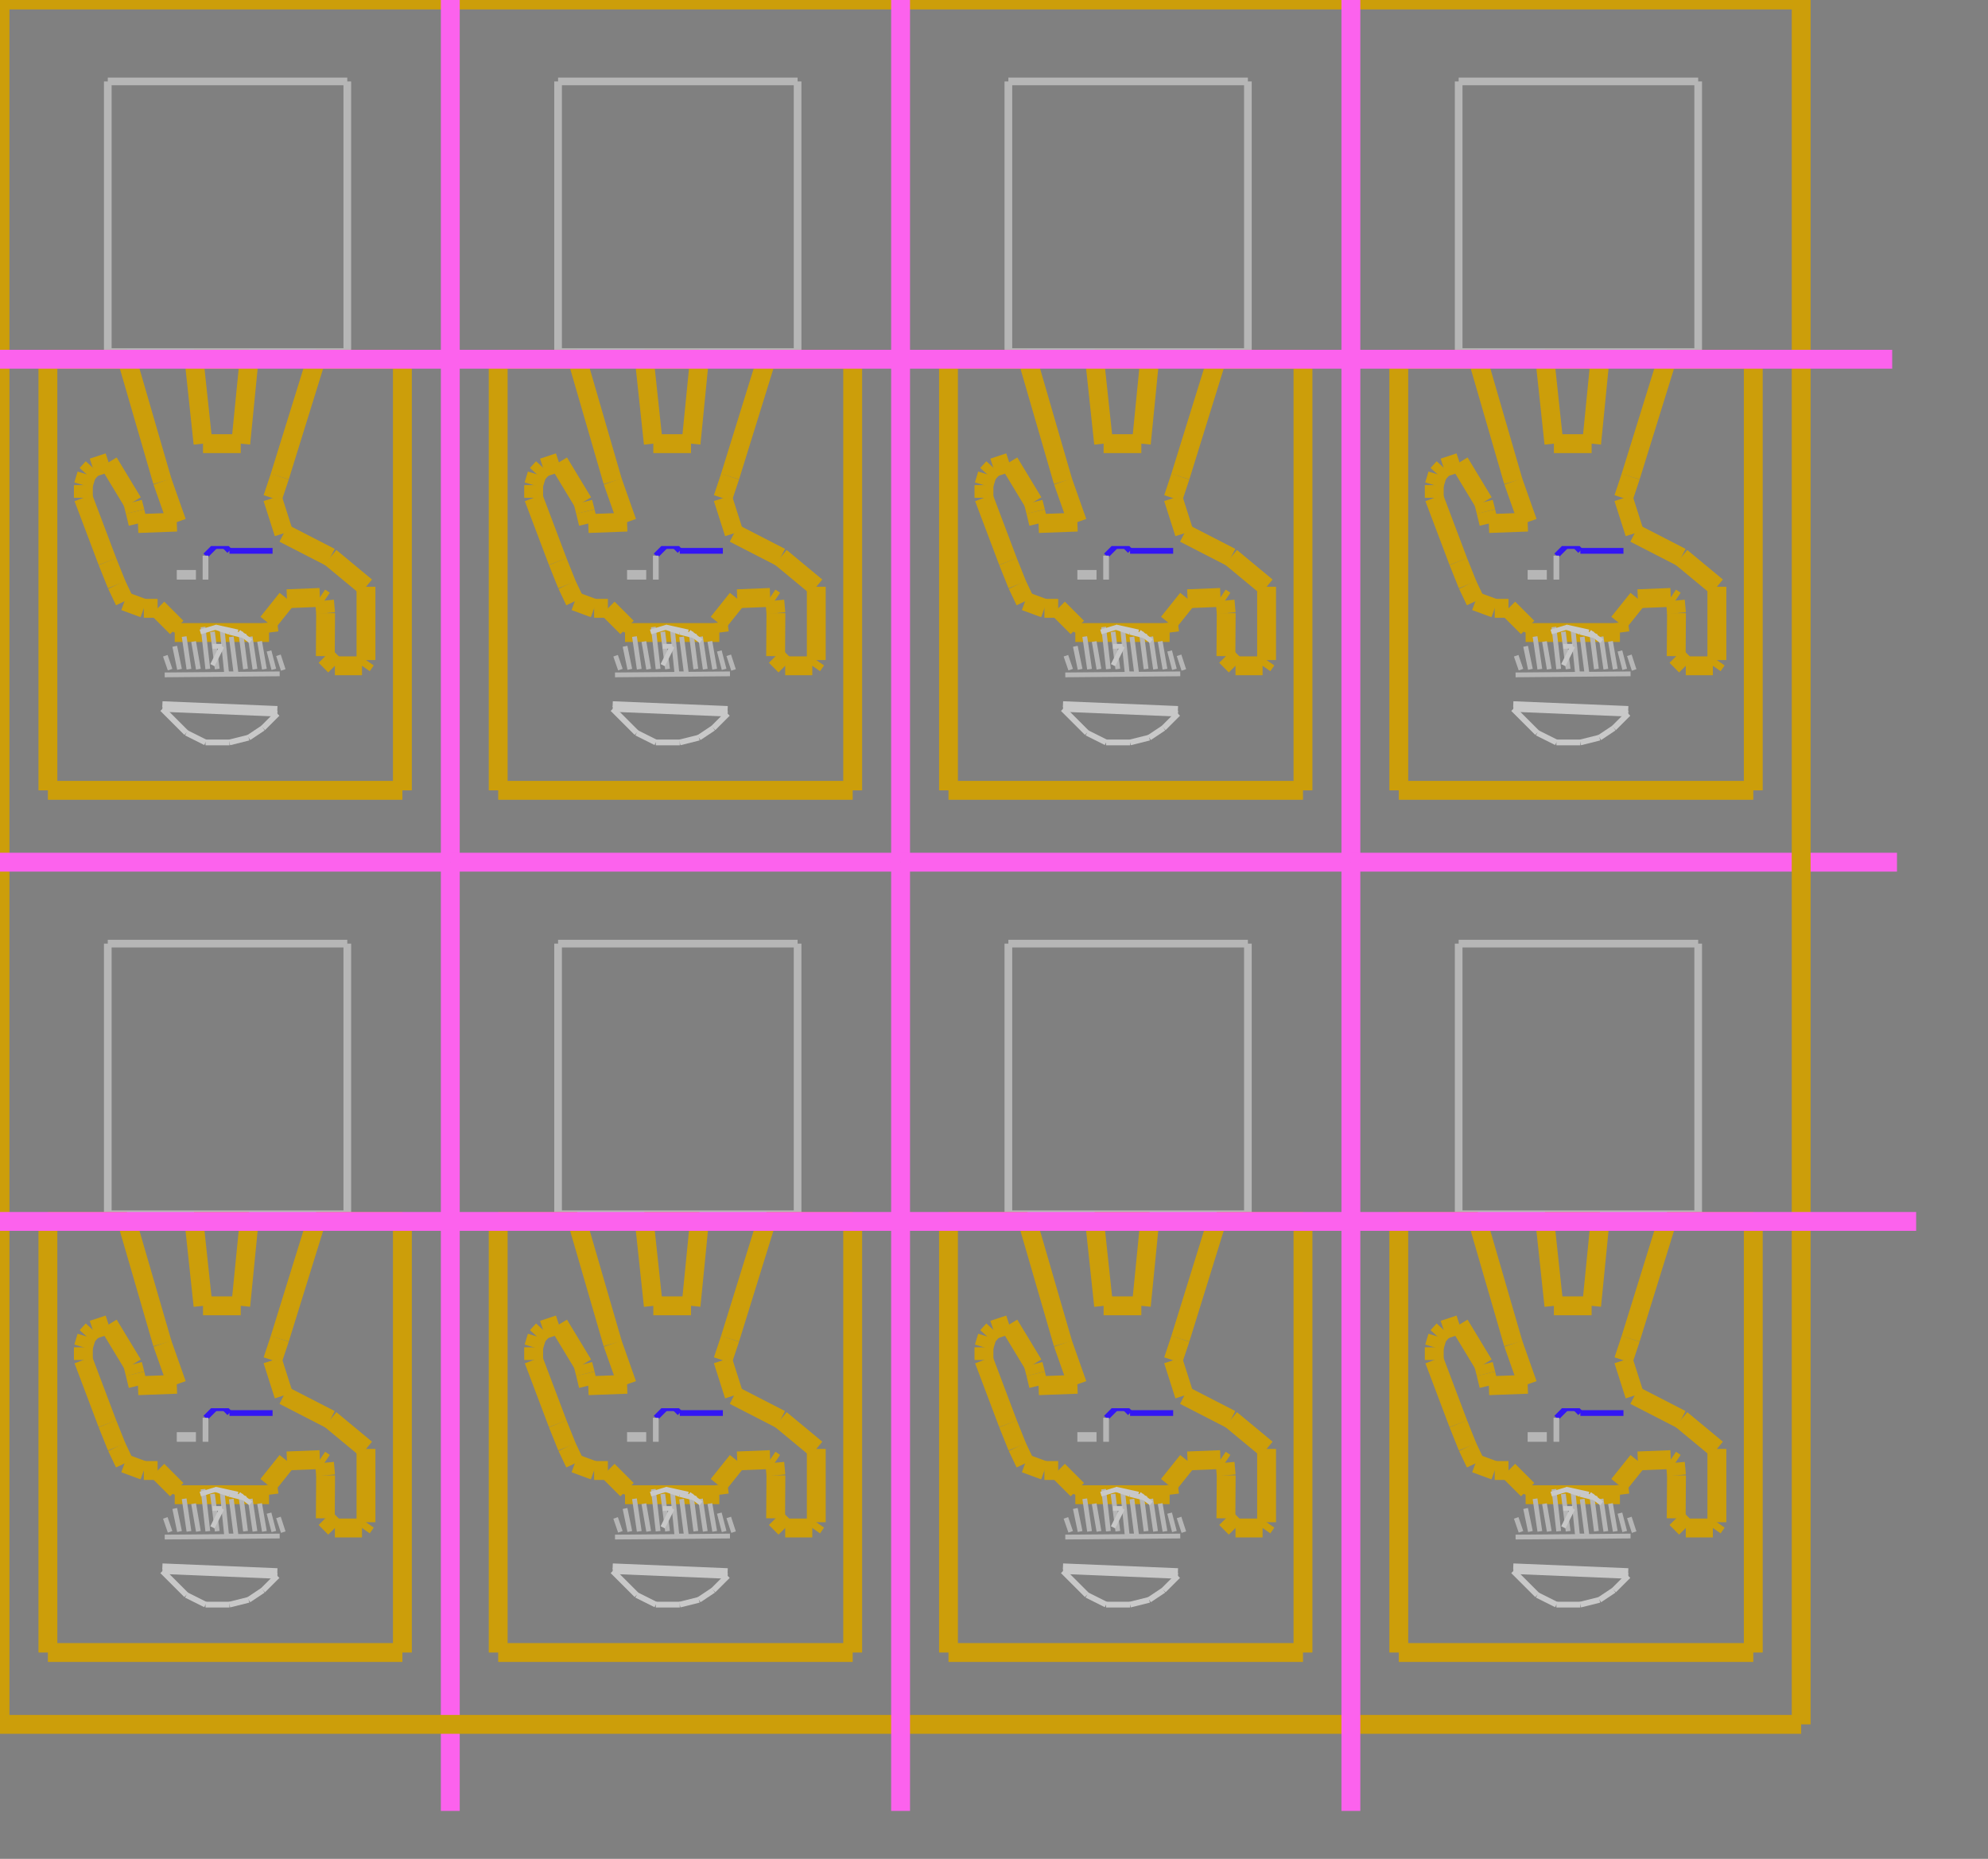 <?xml version="1.0" encoding="utf-8" ?>
<svg baseProfile="full" height="98.57" version="1.1" width="105.41" xmlns="http://www.w3.org/2000/svg" xmlns:ev="http://www.w3.org/2001/xml-events" xmlns:xlink="http://www.w3.org/1999/xlink"><defs><style type="text/css"><![CDATA[.red { fill: red; stroke=none; }
.green { fill: green; stroke: none; }
.blue { fill: blue; stroke: yellow; stroke-width: 5; }
.yellow { fill: yellow; stroke: none; }
.text { font-family: serif; fill: white; }
]]></style><symbol id="0204/5" viewBox="-2.54,-0.889,2.54,0.889"><line stroke="rgb(182,182,182)" stroke-width="0.508" x1="2.54" x2="2.032" y1="0.0" y2="0.0" /><line stroke="rgb(182,182,182)" stroke-width="0.508" x1="-2.54" x2="-2.032" y1="0.0" y2="0.0" /><line stroke="rgb(51,22,244)" stroke-width="0.152" x1="-1.778" x2="-1.524" y1="0.635" y2="0.889" /><line stroke="rgb(51,22,244)" stroke-width="0.152" x1="-1.778" x2="-1.524" y1="-0.635" y2="-0.889" /><line stroke="rgb(51,22,244)" stroke-width="0.152" x1="1.524" x2="1.778" y1="-0.889" y2="-0.635" /><line stroke="rgb(51,22,244)" stroke-width="0.152" x1="1.524" x2="1.778" y1="0.889" y2="0.635" /><line stroke="rgb(182,182,182)" stroke-width="0.152" x1="-1.778" x2="-1.778" y1="-0.635" y2="0.635" /><line stroke="rgb(51,22,244)" stroke-width="0.152" x1="-1.524" x2="-1.27" y1="0.889" y2="0.889" /><line stroke="rgb(51,22,244)" stroke-width="0.152" x1="-1.143" x2="-1.27" y1="0.762" y2="0.889" /><line stroke="rgb(51,22,244)" stroke-width="0.152" x1="-1.524" x2="-1.27" y1="-0.889" y2="-0.889" /><line stroke="rgb(51,22,244)" stroke-width="0.152" x1="-1.143" x2="-1.27" y1="-0.762" y2="-0.889" /><line stroke="rgb(51,22,244)" stroke-width="0.152" x1="1.143" x2="1.27" y1="0.762" y2="0.889" /><line stroke="rgb(51,22,244)" stroke-width="0.152" x1="1.143" x2="-1.143" y1="0.762" y2="0.762" /><line stroke="rgb(51,22,244)" stroke-width="0.152" x1="1.143" x2="1.27" y1="-0.762" y2="-0.889" /><line stroke="rgb(51,22,244)" stroke-width="0.152" x1="1.143" x2="-1.143" y1="-0.762" y2="-0.762" /><line stroke="rgb(51,22,244)" stroke-width="0.152" x1="1.524" x2="1.27" y1="0.889" y2="0.889" /><line stroke="rgb(51,22,244)" stroke-width="0.152" x1="1.524" x2="1.27" y1="-0.889" y2="-0.889" /><line stroke="rgb(182,182,182)" stroke-width="0.152" x1="1.778" x2="1.778" y1="-0.635" y2="0.635" /></symbol><symbol id="smd1.27-2.54" viewBox="10000,10000,-10000,-10000" /></defs><rect fill="grey" height="100%" width="100%" x="0" y="0" /><use height="1.778" transform="rotate(0 11.913 75.565)" width="5.08" x="9.373" xlink:href="#0204/5" y="74.676" /><use height="-20000" transform="rotate(0 18.263 79.375)" width="-20000" x="10018.263" xlink:href="#smd1.27-2.54" y="10079.375" /><use height="-20000" transform="rotate(0 18.263 79.375)" width="-20000" x="10018.263" xlink:href="#smd1.27-2.54" y="10079.375" /><use height="-20000" transform="rotate(200 5.817 71.882)" width="-20000" x="10005.817" xlink:href="#smd1.27-2.54" y="10071.882" /><use height="-20000" transform="rotate(160 5.817 71.882)" width="-20000" x="10005.817" xlink:href="#smd1.27-2.54" y="10071.882" /><use height="-20000" transform="rotate(90 14.859 65.684)" width="-20000" x="10014.859" xlink:href="#smd1.27-2.54" y="10065.684" /><use height="-20000" transform="rotate(90 8.712 65.71)" width="-20000" x="10008.712" xlink:href="#smd1.27-2.54" y="10065.71" /><use height="-20000" transform="rotate(270 8.712 65.684)" width="-20000" x="10008.712" xlink:href="#smd1.27-2.54" y="10065.684" /><use height="-20000" transform="rotate(270 14.884 65.684)" width="-20000" x="10014.884" xlink:href="#smd1.27-2.54" y="10065.684" /><use height="1.778" transform="rotate(0 11.913 29.845)" width="5.08" x="9.373" xlink:href="#0204/5" y="28.956" /><use height="-20000" transform="rotate(0 18.263 33.655)" width="-20000" x="10018.263" xlink:href="#smd1.27-2.54" y="10033.655" /><use height="-20000" transform="rotate(0 18.263 33.655)" width="-20000" x="10018.263" xlink:href="#smd1.27-2.54" y="10033.655" /><use height="-20000" transform="rotate(200 5.817 26.162)" width="-20000" x="10005.817" xlink:href="#smd1.27-2.54" y="10026.162" /><use height="-20000" transform="rotate(160 5.817 26.162)" width="-20000" x="10005.817" xlink:href="#smd1.27-2.54" y="10026.162" /><use height="-20000" transform="rotate(90 14.859 19.964)" width="-20000" x="10014.859" xlink:href="#smd1.27-2.54" y="10019.964" /><use height="-20000" transform="rotate(90 8.712 19.99)" width="-20000" x="10008.712" xlink:href="#smd1.27-2.54" y="10019.99" /><use height="-20000" transform="rotate(270 8.712 19.964)" width="-20000" x="10008.712" xlink:href="#smd1.27-2.54" y="10019.964" /><use height="-20000" transform="rotate(270 14.884 19.964)" width="-20000" x="10014.884" xlink:href="#smd1.27-2.54" y="10019.964" /><use height="1.778" transform="rotate(0 35.789 75.565)" width="5.08" x="33.249" xlink:href="#0204/5" y="74.676" /><use height="-20000" transform="rotate(0 42.139 79.375)" width="-20000" x="10042.139" xlink:href="#smd1.27-2.54" y="10079.375" /><use height="-20000" transform="rotate(0 42.139 79.375)" width="-20000" x="10042.139" xlink:href="#smd1.27-2.54" y="10079.375" /><use height="-20000" transform="rotate(200 29.693 71.882)" width="-20000" x="10029.693" xlink:href="#smd1.27-2.54" y="10071.882" /><use height="-20000" transform="rotate(160 29.693 71.882)" width="-20000" x="10029.693" xlink:href="#smd1.27-2.54" y="10071.882" /><use height="-20000" transform="rotate(90 38.735 65.684)" width="-20000" x="10038.735" xlink:href="#smd1.27-2.54" y="10065.684" /><use height="-20000" transform="rotate(90 32.588 65.71)" width="-20000" x="10032.588" xlink:href="#smd1.27-2.54" y="10065.71" /><use height="-20000" transform="rotate(270 32.588 65.684)" width="-20000" x="10032.588" xlink:href="#smd1.27-2.54" y="10065.684" /><use height="-20000" transform="rotate(270 38.76 65.684)" width="-20000" x="10038.76" xlink:href="#smd1.27-2.54" y="10065.684" /><use height="1.778" transform="rotate(0 35.789 29.845)" width="5.08" x="33.249" xlink:href="#0204/5" y="28.956" /><use height="-20000" transform="rotate(0 42.139 33.655)" width="-20000" x="10042.139" xlink:href="#smd1.27-2.54" y="10033.655" /><use height="-20000" transform="rotate(0 42.139 33.655)" width="-20000" x="10042.139" xlink:href="#smd1.27-2.54" y="10033.655" /><use height="-20000" transform="rotate(200 29.693 26.162)" width="-20000" x="10029.693" xlink:href="#smd1.27-2.54" y="10026.162" /><use height="-20000" transform="rotate(160 29.693 26.162)" width="-20000" x="10029.693" xlink:href="#smd1.27-2.54" y="10026.162" /><use height="-20000" transform="rotate(90 38.735 19.964)" width="-20000" x="10038.735" xlink:href="#smd1.27-2.54" y="10019.964" /><use height="-20000" transform="rotate(90 32.588 19.99)" width="-20000" x="10032.588" xlink:href="#smd1.27-2.54" y="10019.99" /><use height="-20000" transform="rotate(270 32.588 19.964)" width="-20000" x="10032.588" xlink:href="#smd1.27-2.54" y="10019.964" /><use height="-20000" transform="rotate(270 38.76 19.964)" width="-20000" x="10038.76" xlink:href="#smd1.27-2.54" y="10019.964" /><use height="1.778" transform="rotate(0 59.665 75.565)" width="5.08" x="57.125" xlink:href="#0204/5" y="74.676" /><use height="-20000" transform="rotate(0 66.015 79.375)" width="-20000" x="10066.015" xlink:href="#smd1.27-2.54" y="10079.375" /><use height="-20000" transform="rotate(0 66.015 79.375)" width="-20000" x="10066.015" xlink:href="#smd1.27-2.54" y="10079.375" /><use height="-20000" transform="rotate(200 53.569 71.882)" width="-20000" x="10053.569" xlink:href="#smd1.27-2.54" y="10071.882" /><use height="-20000" transform="rotate(160 53.569 71.882)" width="-20000" x="10053.569" xlink:href="#smd1.27-2.54" y="10071.882" /><use height="-20000" transform="rotate(90 62.611 65.684)" width="-20000" x="10062.611" xlink:href="#smd1.27-2.54" y="10065.684" /><use height="-20000" transform="rotate(90 56.464 65.71)" width="-20000" x="10056.464" xlink:href="#smd1.27-2.54" y="10065.71" /><use height="-20000" transform="rotate(270 56.464 65.684)" width="-20000" x="10056.464" xlink:href="#smd1.27-2.54" y="10065.684" /><use height="-20000" transform="rotate(270 62.636 65.684)" width="-20000" x="10062.636" xlink:href="#smd1.27-2.54" y="10065.684" /><use height="1.778" transform="rotate(0 59.665 29.845)" width="5.08" x="57.125" xlink:href="#0204/5" y="28.956" /><use height="-20000" transform="rotate(0 66.015 33.655)" width="-20000" x="10066.015" xlink:href="#smd1.27-2.54" y="10033.655" /><use height="-20000" transform="rotate(0 66.015 33.655)" width="-20000" x="10066.015" xlink:href="#smd1.27-2.54" y="10033.655" /><use height="-20000" transform="rotate(200 53.569 26.162)" width="-20000" x="10053.569" xlink:href="#smd1.27-2.54" y="10026.162" /><use height="-20000" transform="rotate(160 53.569 26.162)" width="-20000" x="10053.569" xlink:href="#smd1.27-2.54" y="10026.162" /><use height="-20000" transform="rotate(90 62.611 19.964)" width="-20000" x="10062.611" xlink:href="#smd1.27-2.54" y="10019.964" /><use height="-20000" transform="rotate(90 56.464 19.99)" width="-20000" x="10056.464" xlink:href="#smd1.27-2.54" y="10019.99" /><use height="-20000" transform="rotate(270 56.464 19.964)" width="-20000" x="10056.464" xlink:href="#smd1.27-2.54" y="10019.964" /><use height="-20000" transform="rotate(270 62.636 19.964)" width="-20000" x="10062.636" xlink:href="#smd1.27-2.54" y="10019.964" /><use height="1.778" transform="rotate(0 83.541 75.565)" width="5.08" x="81.001" xlink:href="#0204/5" y="74.676" /><use height="-20000" transform="rotate(0 89.891 79.375)" width="-20000" x="10089.891" xlink:href="#smd1.27-2.54" y="10079.375" /><use height="-20000" transform="rotate(0 89.891 79.375)" width="-20000" x="10089.891" xlink:href="#smd1.27-2.54" y="10079.375" /><use height="-20000" transform="rotate(200 77.445 71.882)" width="-20000" x="10077.445" xlink:href="#smd1.27-2.54" y="10071.882" /><use height="-20000" transform="rotate(160 77.445 71.882)" width="-20000" x="10077.445" xlink:href="#smd1.27-2.54" y="10071.882" /><use height="-20000" transform="rotate(90 86.487 65.684)" width="-20000" x="10086.487" xlink:href="#smd1.27-2.54" y="10065.684" /><use height="-20000" transform="rotate(90 80.34 65.71)" width="-20000" x="10080.34" xlink:href="#smd1.27-2.54" y="10065.71" /><use height="-20000" transform="rotate(270 80.34 65.684)" width="-20000" x="10080.34" xlink:href="#smd1.27-2.54" y="10065.684" /><use height="-20000" transform="rotate(270 86.512 65.684)" width="-20000" x="10086.512" xlink:href="#smd1.27-2.54" y="10065.684" /><use height="1.778" transform="rotate(0 83.541 29.845)" width="5.08" x="81.001" xlink:href="#0204/5" y="28.956" /><use height="-20000" transform="rotate(0 89.891 33.655)" width="-20000" x="10089.891" xlink:href="#smd1.27-2.54" y="10033.655" /><use height="-20000" transform="rotate(0 89.891 33.655)" width="-20000" x="10089.891" xlink:href="#smd1.27-2.54" y="10033.655" /><use height="-20000" transform="rotate(200 77.445 26.162)" width="-20000" x="10077.445" xlink:href="#smd1.27-2.54" y="10026.162" /><use height="-20000" transform="rotate(160 77.445 26.162)" width="-20000" x="10077.445" xlink:href="#smd1.27-2.54" y="10026.162" /><use height="-20000" transform="rotate(90 86.487 19.964)" width="-20000" x="10086.487" xlink:href="#smd1.27-2.54" y="10019.964" /><use height="-20000" transform="rotate(90 80.34 19.99)" width="-20000" x="10080.34" xlink:href="#smd1.27-2.54" y="10019.99" /><use height="-20000" transform="rotate(270 80.34 19.964)" width="-20000" x="10080.34" xlink:href="#smd1.27-2.54" y="10019.964" /><use height="-20000" transform="rotate(270 86.512 19.964)" width="-20000" x="10086.512" xlink:href="#smd1.27-2.54" y="10019.964" /><line stroke="rgb(204,158,10)" stroke-width="1.0" x1="9.265" x2="14.265" y1="79.262" y2="79.262" /><line stroke="rgb(204,158,10)" stroke-width="1.0" x1="14.265" x2="14.199" y1="79.262" y2="78.74" /><line stroke="rgb(204,158,10)" stroke-width="1.0" x1="14.199" x2="15.215" y1="78.74" y2="77.47" /><line stroke="rgb(204,158,10)" stroke-width="1.0" x1="15.215" x2="16.961" y1="77.47" y2="77.401" /><line stroke="rgb(204,158,10)" stroke-width="1.0" x1="16.961" x2="17.206" y1="77.401" y2="77.566" /><line stroke="rgb(204,158,10)" stroke-width="1.0" x1="17.206" x2="17.265" y1="77.566" y2="78.232" /><line stroke="rgb(204,158,10)" stroke-width="1.0" x1="19.406" x2="19.406" y1="76.835" y2="80.721" /><line stroke="rgb(204,158,10)" stroke-width="1.0" x1="19.406" x2="19.194" y1="80.721" y2="81.026" /><line stroke="rgb(204,158,10)" stroke-width="1.0" x1="19.194" x2="17.758" y1="81.026" y2="81.026" /><line stroke="rgb(204,158,10)" stroke-width="1.0" x1="17.758" x2="17.25" y1="81.026" y2="80.514" /><line stroke="rgb(204,158,10)" stroke-width="1.0" x1="17.25" x2="17.265" y1="80.514" y2="78.232" /><line stroke="rgb(204,158,10)" stroke-width="1.0" x1="15.047" x2="17.517" y1="74.0" y2="75.27" /><line stroke="rgb(204,158,10)" stroke-width="1.0" x1="17.517" x2="19.406" y1="75.27" y2="76.835" /><line stroke="rgb(204,158,10)" stroke-width="1.0" x1="15.047" x2="14.453" y1="74.0" y2="72.136" /><line stroke="rgb(204,158,10)" stroke-width="1.0" x1="14.453" x2="14.834" y1="72.136" y2="70.993" /><line stroke="rgb(204,158,10)" stroke-width="1.0" x1="14.834" x2="16.764" y1="70.993" y2="64.77" /><line stroke="rgb(204,158,10)" stroke-width="1.0" x1="13.208" x2="12.765" y1="64.77" y2="69.246" /><line stroke="rgb(204,158,10)" stroke-width="1.0" x1="12.765" x2="10.765" y1="69.246" y2="69.246" /><line stroke="rgb(204,158,10)" stroke-width="1.0" x1="10.765" x2="10.287" y1="69.246" y2="64.77" /><line stroke="rgb(204,158,10)" stroke-width="1.0" x1="6.731" x2="8.611" y1="64.77" y2="71.247" /><line stroke="rgb(204,158,10)" stroke-width="1.0" x1="8.611" x2="9.373" y1="71.247" y2="73.406" /><line stroke="rgb(204,158,10)" stroke-width="1.0" x1="9.373" x2="7.315" y1="73.406" y2="73.482" /><line stroke="rgb(204,158,10)" stroke-width="1.0" x1="7.315" x2="7.163" y1="73.482" y2="72.847" /><line stroke="rgb(204,158,10)" stroke-width="1.0" x1="7.163" x2="7.037" y1="72.847" y2="72.349" /><line stroke="rgb(204,158,10)" stroke-width="1.0" x1="7.037" x2="5.759" y1="72.349" y2="70.237" /><line stroke="rgb(204,158,10)" stroke-width="1.0" x1="5.759" x2="4.917" y1="70.237" y2="70.516" /><line stroke="rgb(204,158,10)" stroke-width="1.0" x1="4.917" x2="4.594" y1="70.516" y2="70.872" /><line stroke="rgb(204,158,10)" stroke-width="1.0" x1="4.594" x2="4.42" y1="70.872" y2="71.445" /><line stroke="rgb(204,158,10)" stroke-width="1.0" x1="4.42" x2="4.42" y1="71.445" y2="72.118" /><line stroke="rgb(204,158,10)" stroke-width="1.0" x1="4.42" x2="5.696" y1="72.118" y2="75.499" /><line stroke="rgb(204,158,10)" stroke-width="1.0" x1="5.696" x2="6.188" y1="75.499" y2="76.727" /><line stroke="rgb(204,158,10)" stroke-width="1.0" x1="6.188" x2="6.604" y1="76.727" y2="77.602" /><line stroke="rgb(204,158,10)" stroke-width="1.0" x1="6.604" x2="7.626" y1="77.602" y2="77.978" /><line stroke="rgb(204,158,10)" stroke-width="1.0" x1="7.626" x2="8.357" y1="77.978" y2="77.978" /><line stroke="rgb(204,158,10)" stroke-width="1.0" x1="8.357" x2="9.373" y1="77.978" y2="78.994" /><line stroke="rgb(204,158,10)" stroke-width="1.0" x1="9.373" x2="9.265" y1="78.994" y2="79.262" /><line stroke="rgb(182,182,182)" stroke-width="0.254" x1="10.265" x2="10.519" y1="79.738" y2="81.206" /><line stroke="rgb(182,182,182)" stroke-width="0.254" x1="11.765" x2="12.019" y1="78.976" y2="81.452" /><line stroke="rgb(182,182,182)" stroke-width="0.254" x1="12.019" x2="12.519" y1="81.452" y2="81.452" /><line stroke="rgb(182,182,182)" stroke-width="0.254" x1="12.765" x2="13.019" y1="79.23" y2="81.198" /><line stroke="rgb(182,182,182)" stroke-width="0.254" x1="13.765" x2="14.019" y1="79.73" y2="81.206" /><line stroke="rgb(182,182,182)" stroke-width="0.254" x1="14.265" x2="14.519" y1="80.238" y2="81.214" /><line stroke="rgb(182,182,182)" stroke-width="0.254" x1="15.019" x2="14.765" y1="81.246" y2="80.468" /><line stroke="rgb(182,182,182)" stroke-width="0.254" x1="8.765" x2="9.019" y1="80.492" y2="81.23" /><line stroke="rgb(182,182,182)" stroke-width="0.254" x1="9.519" x2="9.265" y1="81.214" y2="79.992" /><line stroke="rgb(182,182,182)" stroke-width="0.254" x1="9.765" x2="10.019" y1="79.476" y2="81.206" /><line stroke="rgb(182,182,182)" stroke-width="0.254" x1="12.265" x2="12.519" y1="79.492" y2="81.452" /><line stroke="rgb(182,182,182)" stroke-width="0.254" x1="13.265" x2="13.519" y1="79.484" y2="81.206" /><line stroke="rgb(182,182,182)" stroke-width="0.254" x1="11.265" x2="11.519" y1="79.222" y2="81.198" /><line stroke="rgb(182,182,182)" stroke-width="0.254" x1="10.765" x2="11.019" y1="78.968" y2="81.198" /><line stroke="rgb(182,182,182)" stroke-width="0.406" x1="5.715" x2="18.415" y1="64.389" y2="64.389" /><line stroke="rgb(182,182,182)" stroke-width="0.406" x1="18.415" x2="18.415" y1="64.389" y2="50.038" /><line stroke="rgb(182,182,182)" stroke-width="0.406" x1="18.415" x2="5.715" y1="50.038" y2="50.038" /><line stroke="rgb(182,182,182)" stroke-width="0.406" x1="5.715" x2="5.715" y1="50.038" y2="64.389" /><line stroke="rgb(200,200,200)" stroke-width="0.254" x1="11.469" x2="12.612" y1="78.978" y2="79.232" /><line stroke="rgb(200,200,200)" stroke-width="0.254" x1="11.265" x2="11.765" y1="80.992" y2="79.992" /><line stroke="rgb(200,200,200)" stroke-width="0.254" x1="11.765" x2="11.265" y1="79.992" y2="79.992" /><line stroke="rgb(200,200,200)" stroke-width="0.254" x1="11.519" x2="10.622" y1="78.96" y2="79.23" /><line stroke="rgb(200,200,200)" stroke-width="0.254" x1="13.297" x2="12.654" y1="79.722" y2="79.23" /><line stroke="rgb(200,200,200)" stroke-width="0.254" x1="13.043" x2="12.167" y1="79.468" y2="79.248" /><line stroke="rgb(200,200,200)" stroke-width="0.254" x1="12.167" x2="11.384" y1="79.248" y2="78.976" /><line stroke="rgb(182,182,182)" stroke-width="0.254" x1="8.733" x2="14.829" y1="81.508" y2="81.452" /><line stroke="rgb(200,200,200)" stroke-width="0.305" x1="8.611" x2="14.707" y1="83.058" y2="83.312" /><line stroke="rgb(200,200,200)" stroke-width="0.305" x1="8.611" x2="14.707" y1="83.312" y2="83.566" /><line stroke="rgb(200,200,200)" stroke-width="0.305" x1="14.707" x2="13.945" y1="83.566" y2="84.328" /><line stroke="rgb(200,200,200)" stroke-width="0.305" x1="13.945" x2="13.183" y1="84.328" y2="84.836" /><line stroke="rgb(200,200,200)" stroke-width="0.305" x1="13.183" x2="12.167" y1="84.836" y2="85.09" /><line stroke="rgb(200,200,200)" stroke-width="0.305" x1="12.167" x2="10.897" y1="85.09" y2="85.09" /><line stroke="rgb(200,200,200)" stroke-width="0.305" x1="10.897" x2="9.881" y1="85.09" y2="84.582" /><line stroke="rgb(200,200,200)" stroke-width="0.305" x1="9.881" x2="8.611" y1="84.582" y2="83.312" /><line stroke="rgb(204,158,10)" stroke-width="1.0" x1="6.731" x2="2.54" y1="64.77" y2="64.77" /><line stroke="rgb(204,158,10)" stroke-width="1.0" x1="13.208" x2="10.287" y1="64.77" y2="64.77" /><line stroke="rgb(204,158,10)" stroke-width="1.0" x1="21.336" x2="16.764" y1="64.77" y2="64.77" /><line stroke="rgb(204,158,10)" stroke-width="1.0" x1="2.54" x2="2.54" y1="64.77" y2="87.63" /><line stroke="rgb(204,158,10)" stroke-width="1.0" x1="21.336" x2="21.336" y1="64.77" y2="87.63" /><line stroke="rgb(204,158,10)" stroke-width="1.0" x1="2.54" x2="21.336" y1="87.63" y2="87.63" /><line stroke="rgb(204,158,10)" stroke-width="1.0" x1="9.265" x2="14.265" y1="33.542" y2="33.542" /><line stroke="rgb(204,158,10)" stroke-width="1.0" x1="14.265" x2="14.199" y1="33.542" y2="33.02" /><line stroke="rgb(204,158,10)" stroke-width="1.0" x1="14.199" x2="15.215" y1="33.02" y2="31.75" /><line stroke="rgb(204,158,10)" stroke-width="1.0" x1="15.215" x2="16.961" y1="31.75" y2="31.681" /><line stroke="rgb(204,158,10)" stroke-width="1.0" x1="16.961" x2="17.206" y1="31.681" y2="31.846" /><line stroke="rgb(204,158,10)" stroke-width="1.0" x1="17.206" x2="17.265" y1="31.846" y2="32.512" /><line stroke="rgb(204,158,10)" stroke-width="1.0" x1="19.406" x2="19.406" y1="31.115" y2="35.001" /><line stroke="rgb(204,158,10)" stroke-width="1.0" x1="19.406" x2="19.194" y1="35.001" y2="35.306" /><line stroke="rgb(204,158,10)" stroke-width="1.0" x1="19.194" x2="17.758" y1="35.306" y2="35.306" /><line stroke="rgb(204,158,10)" stroke-width="1.0" x1="17.758" x2="17.25" y1="35.306" y2="34.794" /><line stroke="rgb(204,158,10)" stroke-width="1.0" x1="17.25" x2="17.265" y1="34.794" y2="32.512" /><line stroke="rgb(204,158,10)" stroke-width="1.0" x1="15.047" x2="17.517" y1="28.28" y2="29.55" /><line stroke="rgb(204,158,10)" stroke-width="1.0" x1="17.517" x2="19.406" y1="29.55" y2="31.115" /><line stroke="rgb(204,158,10)" stroke-width="1.0" x1="15.047" x2="14.453" y1="28.28" y2="26.416" /><line stroke="rgb(204,158,10)" stroke-width="1.0" x1="14.453" x2="14.834" y1="26.416" y2="25.273" /><line stroke="rgb(204,158,10)" stroke-width="1.0" x1="14.834" x2="16.764" y1="25.273" y2="19.05" /><line stroke="rgb(204,158,10)" stroke-width="1.0" x1="13.208" x2="12.765" y1="19.05" y2="23.526" /><line stroke="rgb(204,158,10)" stroke-width="1.0" x1="12.765" x2="10.765" y1="23.526" y2="23.526" /><line stroke="rgb(204,158,10)" stroke-width="1.0" x1="10.765" x2="10.287" y1="23.526" y2="19.05" /><line stroke="rgb(204,158,10)" stroke-width="1.0" x1="6.731" x2="8.611" y1="19.05" y2="25.527" /><line stroke="rgb(204,158,10)" stroke-width="1.0" x1="8.611" x2="9.373" y1="25.527" y2="27.686" /><line stroke="rgb(204,158,10)" stroke-width="1.0" x1="9.373" x2="7.315" y1="27.686" y2="27.762" /><line stroke="rgb(204,158,10)" stroke-width="1.0" x1="7.315" x2="7.163" y1="27.762" y2="27.127" /><line stroke="rgb(204,158,10)" stroke-width="1.0" x1="7.163" x2="7.037" y1="27.127" y2="26.629" /><line stroke="rgb(204,158,10)" stroke-width="1.0" x1="7.037" x2="5.759" y1="26.629" y2="24.517" /><line stroke="rgb(204,158,10)" stroke-width="1.0" x1="5.759" x2="4.917" y1="24.517" y2="24.796" /><line stroke="rgb(204,158,10)" stroke-width="1.0" x1="4.917" x2="4.594" y1="24.796" y2="25.152" /><line stroke="rgb(204,158,10)" stroke-width="1.0" x1="4.594" x2="4.42" y1="25.152" y2="25.725" /><line stroke="rgb(204,158,10)" stroke-width="1.0" x1="4.42" x2="4.42" y1="25.725" y2="26.398" /><line stroke="rgb(204,158,10)" stroke-width="1.0" x1="4.42" x2="5.696" y1="26.398" y2="29.779" /><line stroke="rgb(204,158,10)" stroke-width="1.0" x1="5.696" x2="6.188" y1="29.779" y2="31.007" /><line stroke="rgb(204,158,10)" stroke-width="1.0" x1="6.188" x2="6.604" y1="31.007" y2="31.882" /><line stroke="rgb(204,158,10)" stroke-width="1.0" x1="6.604" x2="7.626" y1="31.882" y2="32.258" /><line stroke="rgb(204,158,10)" stroke-width="1.0" x1="7.626" x2="8.357" y1="32.258" y2="32.258" /><line stroke="rgb(204,158,10)" stroke-width="1.0" x1="8.357" x2="9.373" y1="32.258" y2="33.274" /><line stroke="rgb(204,158,10)" stroke-width="1.0" x1="9.373" x2="9.265" y1="33.274" y2="33.542" /><line stroke="rgb(182,182,182)" stroke-width="0.254" x1="10.265" x2="10.519" y1="34.018" y2="35.486" /><line stroke="rgb(182,182,182)" stroke-width="0.254" x1="11.765" x2="12.019" y1="33.256" y2="35.732" /><line stroke="rgb(182,182,182)" stroke-width="0.254" x1="12.019" x2="12.519" y1="35.732" y2="35.732" /><line stroke="rgb(182,182,182)" stroke-width="0.254" x1="12.765" x2="13.019" y1="33.51" y2="35.478" /><line stroke="rgb(182,182,182)" stroke-width="0.254" x1="13.765" x2="14.019" y1="34.01" y2="35.486" /><line stroke="rgb(182,182,182)" stroke-width="0.254" x1="14.265" x2="14.519" y1="34.518" y2="35.494" /><line stroke="rgb(182,182,182)" stroke-width="0.254" x1="15.019" x2="14.765" y1="35.526" y2="34.748" /><line stroke="rgb(182,182,182)" stroke-width="0.254" x1="8.765" x2="9.019" y1="34.772" y2="35.51" /><line stroke="rgb(182,182,182)" stroke-width="0.254" x1="9.519" x2="9.265" y1="35.494" y2="34.272" /><line stroke="rgb(182,182,182)" stroke-width="0.254" x1="9.765" x2="10.019" y1="33.756" y2="35.486" /><line stroke="rgb(182,182,182)" stroke-width="0.254" x1="12.265" x2="12.519" y1="33.772" y2="35.732" /><line stroke="rgb(182,182,182)" stroke-width="0.254" x1="13.265" x2="13.519" y1="33.764" y2="35.486" /><line stroke="rgb(182,182,182)" stroke-width="0.254" x1="11.265" x2="11.519" y1="33.502" y2="35.478" /><line stroke="rgb(182,182,182)" stroke-width="0.254" x1="10.765" x2="11.019" y1="33.248" y2="35.478" /><line stroke="rgb(182,182,182)" stroke-width="0.406" x1="5.715" x2="18.415" y1="18.669" y2="18.669" /><line stroke="rgb(182,182,182)" stroke-width="0.406" x1="18.415" x2="18.415" y1="18.669" y2="4.318" /><line stroke="rgb(182,182,182)" stroke-width="0.406" x1="18.415" x2="5.715" y1="4.318" y2="4.318" /><line stroke="rgb(182,182,182)" stroke-width="0.406" x1="5.715" x2="5.715" y1="4.318" y2="18.669" /><line stroke="rgb(200,200,200)" stroke-width="0.254" x1="11.469" x2="12.612" y1="33.258" y2="33.512" /><line stroke="rgb(200,200,200)" stroke-width="0.254" x1="11.265" x2="11.765" y1="35.272" y2="34.272" /><line stroke="rgb(200,200,200)" stroke-width="0.254" x1="11.765" x2="11.265" y1="34.272" y2="34.272" /><line stroke="rgb(200,200,200)" stroke-width="0.254" x1="11.519" x2="10.622" y1="33.24" y2="33.51" /><line stroke="rgb(200,200,200)" stroke-width="0.254" x1="13.297" x2="12.654" y1="34.002" y2="33.51" /><line stroke="rgb(200,200,200)" stroke-width="0.254" x1="13.043" x2="12.167" y1="33.748" y2="33.528" /><line stroke="rgb(200,200,200)" stroke-width="0.254" x1="12.167" x2="11.384" y1="33.528" y2="33.256" /><line stroke="rgb(182,182,182)" stroke-width="0.254" x1="8.733" x2="14.829" y1="35.788" y2="35.732" /><line stroke="rgb(200,200,200)" stroke-width="0.305" x1="8.611" x2="14.707" y1="37.338" y2="37.592" /><line stroke="rgb(200,200,200)" stroke-width="0.305" x1="8.611" x2="14.707" y1="37.592" y2="37.846" /><line stroke="rgb(200,200,200)" stroke-width="0.305" x1="14.707" x2="13.945" y1="37.846" y2="38.608" /><line stroke="rgb(200,200,200)" stroke-width="0.305" x1="13.945" x2="13.183" y1="38.608" y2="39.116" /><line stroke="rgb(200,200,200)" stroke-width="0.305" x1="13.183" x2="12.167" y1="39.116" y2="39.37" /><line stroke="rgb(200,200,200)" stroke-width="0.305" x1="12.167" x2="10.897" y1="39.37" y2="39.37" /><line stroke="rgb(200,200,200)" stroke-width="0.305" x1="10.897" x2="9.881" y1="39.37" y2="38.862" /><line stroke="rgb(200,200,200)" stroke-width="0.305" x1="9.881" x2="8.611" y1="38.862" y2="37.592" /><line stroke="rgb(204,158,10)" stroke-width="1.0" x1="6.731" x2="2.54" y1="19.05" y2="19.05" /><line stroke="rgb(204,158,10)" stroke-width="1.0" x1="13.208" x2="10.287" y1="19.05" y2="19.05" /><line stroke="rgb(204,158,10)" stroke-width="1.0" x1="21.336" x2="16.764" y1="19.05" y2="19.05" /><line stroke="rgb(204,158,10)" stroke-width="1.0" x1="0.0" x2="0.0" y1="0.0" y2="91.44" /><line stroke="rgb(252,98,237)" stroke-width="1.0" x1="-3.81" x2="23.876" y1="45.72" y2="45.72" /><line stroke="rgb(204,158,10)" stroke-width="1.0" x1="2.54" x2="2.54" y1="19.05" y2="41.91" /><line stroke="rgb(204,158,10)" stroke-width="1.0" x1="21.336" x2="21.336" y1="19.05" y2="41.91" /><line stroke="rgb(204,158,10)" stroke-width="1.0" x1="2.54" x2="21.336" y1="41.91" y2="41.91" /><line stroke="rgb(204,158,10)" stroke-width="1.0" x1="33.141" x2="38.141" y1="79.262" y2="79.262" /><line stroke="rgb(204,158,10)" stroke-width="1.0" x1="38.141" x2="38.075" y1="79.262" y2="78.74" /><line stroke="rgb(204,158,10)" stroke-width="1.0" x1="38.075" x2="39.091" y1="78.74" y2="77.47" /><line stroke="rgb(204,158,10)" stroke-width="1.0" x1="39.091" x2="40.837" y1="77.47" y2="77.401" /><line stroke="rgb(204,158,10)" stroke-width="1.0" x1="40.837" x2="41.082" y1="77.401" y2="77.566" /><line stroke="rgb(204,158,10)" stroke-width="1.0" x1="41.082" x2="41.141" y1="77.566" y2="78.232" /><line stroke="rgb(204,158,10)" stroke-width="1.0" x1="43.282" x2="43.282" y1="76.835" y2="80.721" /><line stroke="rgb(204,158,10)" stroke-width="1.0" x1="43.282" x2="43.07" y1="80.721" y2="81.026" /><line stroke="rgb(204,158,10)" stroke-width="1.0" x1="43.07" x2="41.634" y1="81.026" y2="81.026" /><line stroke="rgb(204,158,10)" stroke-width="1.0" x1="41.634" x2="41.126" y1="81.026" y2="80.514" /><line stroke="rgb(204,158,10)" stroke-width="1.0" x1="41.126" x2="41.141" y1="80.514" y2="78.232" /><line stroke="rgb(204,158,10)" stroke-width="1.0" x1="38.923" x2="41.393" y1="74.0" y2="75.27" /><line stroke="rgb(204,158,10)" stroke-width="1.0" x1="41.393" x2="43.282" y1="75.27" y2="76.835" /><line stroke="rgb(204,158,10)" stroke-width="1.0" x1="38.923" x2="38.329" y1="74.0" y2="72.136" /><line stroke="rgb(204,158,10)" stroke-width="1.0" x1="38.329" x2="38.71" y1="72.136" y2="70.993" /><line stroke="rgb(204,158,10)" stroke-width="1.0" x1="38.71" x2="40.64" y1="70.993" y2="64.77" /><line stroke="rgb(204,158,10)" stroke-width="1.0" x1="37.084" x2="36.641" y1="64.77" y2="69.246" /><line stroke="rgb(204,158,10)" stroke-width="1.0" x1="36.641" x2="34.641" y1="69.246" y2="69.246" /><line stroke="rgb(204,158,10)" stroke-width="1.0" x1="34.641" x2="34.163" y1="69.246" y2="64.77" /><line stroke="rgb(204,158,10)" stroke-width="1.0" x1="30.607" x2="32.487" y1="64.77" y2="71.247" /><line stroke="rgb(204,158,10)" stroke-width="1.0" x1="32.487" x2="33.249" y1="71.247" y2="73.406" /><line stroke="rgb(204,158,10)" stroke-width="1.0" x1="33.249" x2="31.191" y1="73.406" y2="73.482" /><line stroke="rgb(204,158,10)" stroke-width="1.0" x1="31.191" x2="31.039" y1="73.482" y2="72.847" /><line stroke="rgb(204,158,10)" stroke-width="1.0" x1="31.039" x2="30.913" y1="72.847" y2="72.349" /><line stroke="rgb(204,158,10)" stroke-width="1.0" x1="30.913" x2="29.635" y1="72.349" y2="70.237" /><line stroke="rgb(204,158,10)" stroke-width="1.0" x1="29.635" x2="28.793" y1="70.237" y2="70.516" /><line stroke="rgb(204,158,10)" stroke-width="1.0" x1="28.793" x2="28.47" y1="70.516" y2="70.872" /><line stroke="rgb(204,158,10)" stroke-width="1.0" x1="28.47" x2="28.296" y1="70.872" y2="71.445" /><line stroke="rgb(204,158,10)" stroke-width="1.0" x1="28.296" x2="28.296" y1="71.445" y2="72.118" /><line stroke="rgb(204,158,10)" stroke-width="1.0" x1="28.296" x2="29.572" y1="72.118" y2="75.499" /><line stroke="rgb(204,158,10)" stroke-width="1.0" x1="29.572" x2="30.064" y1="75.499" y2="76.727" /><line stroke="rgb(204,158,10)" stroke-width="1.0" x1="30.064" x2="30.48" y1="76.727" y2="77.602" /><line stroke="rgb(204,158,10)" stroke-width="1.0" x1="30.48" x2="31.502" y1="77.602" y2="77.978" /><line stroke="rgb(204,158,10)" stroke-width="1.0" x1="31.502" x2="32.233" y1="77.978" y2="77.978" /><line stroke="rgb(204,158,10)" stroke-width="1.0" x1="32.233" x2="33.249" y1="77.978" y2="78.994" /><line stroke="rgb(204,158,10)" stroke-width="1.0" x1="33.249" x2="33.141" y1="78.994" y2="79.262" /><line stroke="rgb(182,182,182)" stroke-width="0.254" x1="34.141" x2="34.395" y1="79.738" y2="81.206" /><line stroke="rgb(182,182,182)" stroke-width="0.254" x1="35.641" x2="35.895" y1="78.976" y2="81.452" /><line stroke="rgb(182,182,182)" stroke-width="0.254" x1="35.895" x2="36.395" y1="81.452" y2="81.452" /><line stroke="rgb(182,182,182)" stroke-width="0.254" x1="36.641" x2="36.895" y1="79.23" y2="81.198" /><line stroke="rgb(182,182,182)" stroke-width="0.254" x1="37.641" x2="37.895" y1="79.73" y2="81.206" /><line stroke="rgb(182,182,182)" stroke-width="0.254" x1="38.141" x2="38.395" y1="80.238" y2="81.214" /><line stroke="rgb(182,182,182)" stroke-width="0.254" x1="38.895" x2="38.641" y1="81.246" y2="80.468" /><line stroke="rgb(182,182,182)" stroke-width="0.254" x1="32.641" x2="32.895" y1="80.492" y2="81.23" /><line stroke="rgb(182,182,182)" stroke-width="0.254" x1="33.395" x2="33.141" y1="81.214" y2="79.992" /><line stroke="rgb(182,182,182)" stroke-width="0.254" x1="33.641" x2="33.895" y1="79.476" y2="81.206" /><line stroke="rgb(182,182,182)" stroke-width="0.254" x1="36.141" x2="36.395" y1="79.492" y2="81.452" /><line stroke="rgb(182,182,182)" stroke-width="0.254" x1="37.141" x2="37.395" y1="79.484" y2="81.206" /><line stroke="rgb(182,182,182)" stroke-width="0.254" x1="35.141" x2="35.395" y1="79.222" y2="81.198" /><line stroke="rgb(182,182,182)" stroke-width="0.254" x1="34.641" x2="34.895" y1="78.968" y2="81.198" /><line stroke="rgb(182,182,182)" stroke-width="0.406" x1="29.591" x2="42.291" y1="64.389" y2="64.389" /><line stroke="rgb(182,182,182)" stroke-width="0.406" x1="42.291" x2="42.291" y1="64.389" y2="50.038" /><line stroke="rgb(182,182,182)" stroke-width="0.406" x1="42.291" x2="29.591" y1="50.038" y2="50.038" /><line stroke="rgb(182,182,182)" stroke-width="0.406" x1="29.591" x2="29.591" y1="50.038" y2="64.389" /><line stroke="rgb(200,200,200)" stroke-width="0.254" x1="35.345" x2="36.488" y1="78.978" y2="79.232" /><line stroke="rgb(200,200,200)" stroke-width="0.254" x1="35.141" x2="35.641" y1="80.992" y2="79.992" /><line stroke="rgb(200,200,200)" stroke-width="0.254" x1="35.641" x2="35.141" y1="79.992" y2="79.992" /><line stroke="rgb(200,200,200)" stroke-width="0.254" x1="35.395" x2="34.498" y1="78.96" y2="79.23" /><line stroke="rgb(200,200,200)" stroke-width="0.254" x1="37.173" x2="36.53" y1="79.722" y2="79.23" /><line stroke="rgb(200,200,200)" stroke-width="0.254" x1="36.919" x2="36.043" y1="79.468" y2="79.248" /><line stroke="rgb(200,200,200)" stroke-width="0.254" x1="36.043" x2="35.26" y1="79.248" y2="78.976" /><line stroke="rgb(182,182,182)" stroke-width="0.254" x1="32.609" x2="38.705" y1="81.508" y2="81.452" /><line stroke="rgb(200,200,200)" stroke-width="0.305" x1="32.487" x2="38.583" y1="83.058" y2="83.312" /><line stroke="rgb(200,200,200)" stroke-width="0.305" x1="32.487" x2="38.583" y1="83.312" y2="83.566" /><line stroke="rgb(200,200,200)" stroke-width="0.305" x1="38.583" x2="37.821" y1="83.566" y2="84.328" /><line stroke="rgb(200,200,200)" stroke-width="0.305" x1="37.821" x2="37.059" y1="84.328" y2="84.836" /><line stroke="rgb(200,200,200)" stroke-width="0.305" x1="37.059" x2="36.043" y1="84.836" y2="85.09" /><line stroke="rgb(200,200,200)" stroke-width="0.305" x1="36.043" x2="34.773" y1="85.09" y2="85.09" /><line stroke="rgb(200,200,200)" stroke-width="0.305" x1="34.773" x2="33.757" y1="85.09" y2="84.582" /><line stroke="rgb(200,200,200)" stroke-width="0.305" x1="33.757" x2="32.487" y1="84.582" y2="83.312" /><line stroke="rgb(204,158,10)" stroke-width="1.0" x1="30.607" x2="26.416" y1="64.77" y2="64.77" /><line stroke="rgb(204,158,10)" stroke-width="1.0" x1="37.084" x2="34.163" y1="64.77" y2="64.77" /><line stroke="rgb(204,158,10)" stroke-width="1.0" x1="45.212" x2="40.64" y1="64.77" y2="64.77" /><line stroke="rgb(252,98,237)" stroke-width="1.0" x1="23.876" x2="23.876" y1="45.72" y2="96.03" /><line stroke="rgb(204,158,10)" stroke-width="1.0" x1="0.0" x2="95.504" y1="91.44" y2="91.44" /><line stroke="rgb(204,158,10)" stroke-width="1.0" x1="26.416" x2="26.416" y1="64.77" y2="87.63" /><line stroke="rgb(204,158,10)" stroke-width="1.0" x1="45.212" x2="45.212" y1="64.77" y2="87.63" /><line stroke="rgb(204,158,10)" stroke-width="1.0" x1="26.416" x2="45.212" y1="87.63" y2="87.63" /><line stroke="rgb(204,158,10)" stroke-width="1.0" x1="0.0" x2="95.504" y1="0.0" y2="0.0" /><line stroke="rgb(204,158,10)" stroke-width="1.0" x1="33.141" x2="38.141" y1="33.542" y2="33.542" /><line stroke="rgb(204,158,10)" stroke-width="1.0" x1="38.141" x2="38.075" y1="33.542" y2="33.02" /><line stroke="rgb(204,158,10)" stroke-width="1.0" x1="38.075" x2="39.091" y1="33.02" y2="31.75" /><line stroke="rgb(204,158,10)" stroke-width="1.0" x1="39.091" x2="40.837" y1="31.75" y2="31.681" /><line stroke="rgb(204,158,10)" stroke-width="1.0" x1="40.837" x2="41.082" y1="31.681" y2="31.846" /><line stroke="rgb(204,158,10)" stroke-width="1.0" x1="41.082" x2="41.141" y1="31.846" y2="32.512" /><line stroke="rgb(204,158,10)" stroke-width="1.0" x1="43.282" x2="43.282" y1="31.115" y2="35.001" /><line stroke="rgb(204,158,10)" stroke-width="1.0" x1="43.282" x2="43.07" y1="35.001" y2="35.306" /><line stroke="rgb(204,158,10)" stroke-width="1.0" x1="43.07" x2="41.634" y1="35.306" y2="35.306" /><line stroke="rgb(204,158,10)" stroke-width="1.0" x1="41.634" x2="41.126" y1="35.306" y2="34.794" /><line stroke="rgb(204,158,10)" stroke-width="1.0" x1="41.126" x2="41.141" y1="34.794" y2="32.512" /><line stroke="rgb(204,158,10)" stroke-width="1.0" x1="38.923" x2="41.393" y1="28.28" y2="29.55" /><line stroke="rgb(204,158,10)" stroke-width="1.0" x1="41.393" x2="43.282" y1="29.55" y2="31.115" /><line stroke="rgb(204,158,10)" stroke-width="1.0" x1="38.923" x2="38.329" y1="28.28" y2="26.416" /><line stroke="rgb(204,158,10)" stroke-width="1.0" x1="38.329" x2="38.71" y1="26.416" y2="25.273" /><line stroke="rgb(204,158,10)" stroke-width="1.0" x1="38.71" x2="40.64" y1="25.273" y2="19.05" /><line stroke="rgb(204,158,10)" stroke-width="1.0" x1="37.084" x2="36.641" y1="19.05" y2="23.526" /><line stroke="rgb(204,158,10)" stroke-width="1.0" x1="36.641" x2="34.641" y1="23.526" y2="23.526" /><line stroke="rgb(204,158,10)" stroke-width="1.0" x1="34.641" x2="34.163" y1="23.526" y2="19.05" /><line stroke="rgb(204,158,10)" stroke-width="1.0" x1="30.607" x2="32.487" y1="19.05" y2="25.527" /><line stroke="rgb(204,158,10)" stroke-width="1.0" x1="32.487" x2="33.249" y1="25.527" y2="27.686" /><line stroke="rgb(204,158,10)" stroke-width="1.0" x1="33.249" x2="31.191" y1="27.686" y2="27.762" /><line stroke="rgb(204,158,10)" stroke-width="1.0" x1="31.191" x2="31.039" y1="27.762" y2="27.127" /><line stroke="rgb(204,158,10)" stroke-width="1.0" x1="31.039" x2="30.913" y1="27.127" y2="26.629" /><line stroke="rgb(204,158,10)" stroke-width="1.0" x1="30.913" x2="29.635" y1="26.629" y2="24.517" /><line stroke="rgb(204,158,10)" stroke-width="1.0" x1="29.635" x2="28.793" y1="24.517" y2="24.796" /><line stroke="rgb(204,158,10)" stroke-width="1.0" x1="28.793" x2="28.47" y1="24.796" y2="25.152" /><line stroke="rgb(204,158,10)" stroke-width="1.0" x1="28.47" x2="28.296" y1="25.152" y2="25.725" /><line stroke="rgb(204,158,10)" stroke-width="1.0" x1="28.296" x2="28.296" y1="25.725" y2="26.398" /><line stroke="rgb(204,158,10)" stroke-width="1.0" x1="28.296" x2="29.572" y1="26.398" y2="29.779" /><line stroke="rgb(204,158,10)" stroke-width="1.0" x1="29.572" x2="30.064" y1="29.779" y2="31.007" /><line stroke="rgb(204,158,10)" stroke-width="1.0" x1="30.064" x2="30.48" y1="31.007" y2="31.882" /><line stroke="rgb(204,158,10)" stroke-width="1.0" x1="30.48" x2="31.502" y1="31.882" y2="32.258" /><line stroke="rgb(204,158,10)" stroke-width="1.0" x1="31.502" x2="32.233" y1="32.258" y2="32.258" /><line stroke="rgb(204,158,10)" stroke-width="1.0" x1="32.233" x2="33.249" y1="32.258" y2="33.274" /><line stroke="rgb(204,158,10)" stroke-width="1.0" x1="33.249" x2="33.141" y1="33.274" y2="33.542" /><line stroke="rgb(182,182,182)" stroke-width="0.254" x1="34.141" x2="34.395" y1="34.018" y2="35.486" /><line stroke="rgb(182,182,182)" stroke-width="0.254" x1="35.641" x2="35.895" y1="33.256" y2="35.732" /><line stroke="rgb(182,182,182)" stroke-width="0.254" x1="35.895" x2="36.395" y1="35.732" y2="35.732" /><line stroke="rgb(182,182,182)" stroke-width="0.254" x1="36.641" x2="36.895" y1="33.51" y2="35.478" /><line stroke="rgb(182,182,182)" stroke-width="0.254" x1="37.641" x2="37.895" y1="34.01" y2="35.486" /><line stroke="rgb(182,182,182)" stroke-width="0.254" x1="38.141" x2="38.395" y1="34.518" y2="35.494" /><line stroke="rgb(182,182,182)" stroke-width="0.254" x1="38.895" x2="38.641" y1="35.526" y2="34.748" /><line stroke="rgb(182,182,182)" stroke-width="0.254" x1="32.641" x2="32.895" y1="34.772" y2="35.51" /><line stroke="rgb(182,182,182)" stroke-width="0.254" x1="33.395" x2="33.141" y1="35.494" y2="34.272" /><line stroke="rgb(182,182,182)" stroke-width="0.254" x1="33.641" x2="33.895" y1="33.756" y2="35.486" /><line stroke="rgb(182,182,182)" stroke-width="0.254" x1="36.141" x2="36.395" y1="33.772" y2="35.732" /><line stroke="rgb(182,182,182)" stroke-width="0.254" x1="37.141" x2="37.395" y1="33.764" y2="35.486" /><line stroke="rgb(182,182,182)" stroke-width="0.254" x1="35.141" x2="35.395" y1="33.502" y2="35.478" /><line stroke="rgb(182,182,182)" stroke-width="0.254" x1="34.641" x2="34.895" y1="33.248" y2="35.478" /><line stroke="rgb(182,182,182)" stroke-width="0.406" x1="29.591" x2="42.291" y1="18.669" y2="18.669" /><line stroke="rgb(182,182,182)" stroke-width="0.406" x1="42.291" x2="42.291" y1="18.669" y2="4.318" /><line stroke="rgb(182,182,182)" stroke-width="0.406" x1="42.291" x2="29.591" y1="4.318" y2="4.318" /><line stroke="rgb(182,182,182)" stroke-width="0.406" x1="29.591" x2="29.591" y1="4.318" y2="18.669" /><line stroke="rgb(200,200,200)" stroke-width="0.254" x1="35.345" x2="36.488" y1="33.258" y2="33.512" /><line stroke="rgb(200,200,200)" stroke-width="0.254" x1="35.141" x2="35.641" y1="35.272" y2="34.272" /><line stroke="rgb(200,200,200)" stroke-width="0.254" x1="35.641" x2="35.141" y1="34.272" y2="34.272" /><line stroke="rgb(200,200,200)" stroke-width="0.254" x1="35.395" x2="34.498" y1="33.24" y2="33.51" /><line stroke="rgb(200,200,200)" stroke-width="0.254" x1="37.173" x2="36.53" y1="34.002" y2="33.51" /><line stroke="rgb(200,200,200)" stroke-width="0.254" x1="36.919" x2="36.043" y1="33.748" y2="33.528" /><line stroke="rgb(200,200,200)" stroke-width="0.254" x1="36.043" x2="35.26" y1="33.528" y2="33.256" /><line stroke="rgb(182,182,182)" stroke-width="0.254" x1="32.609" x2="38.705" y1="35.788" y2="35.732" /><line stroke="rgb(200,200,200)" stroke-width="0.305" x1="32.487" x2="38.583" y1="37.338" y2="37.592" /><line stroke="rgb(200,200,200)" stroke-width="0.305" x1="32.487" x2="38.583" y1="37.592" y2="37.846" /><line stroke="rgb(200,200,200)" stroke-width="0.305" x1="38.583" x2="37.821" y1="37.846" y2="38.608" /><line stroke="rgb(200,200,200)" stroke-width="0.305" x1="37.821" x2="37.059" y1="38.608" y2="39.116" /><line stroke="rgb(200,200,200)" stroke-width="0.305" x1="37.059" x2="36.043" y1="39.116" y2="39.37" /><line stroke="rgb(200,200,200)" stroke-width="0.305" x1="36.043" x2="34.773" y1="39.37" y2="39.37" /><line stroke="rgb(200,200,200)" stroke-width="0.305" x1="34.773" x2="33.757" y1="39.37" y2="38.862" /><line stroke="rgb(200,200,200)" stroke-width="0.305" x1="33.757" x2="32.487" y1="38.862" y2="37.592" /><line stroke="rgb(204,158,10)" stroke-width="1.0" x1="30.607" x2="26.416" y1="19.05" y2="19.05" /><line stroke="rgb(204,158,10)" stroke-width="1.0" x1="37.084" x2="34.163" y1="19.05" y2="19.05" /><line stroke="rgb(204,158,10)" stroke-width="1.0" x1="45.212" x2="40.64" y1="19.05" y2="19.05" /><line stroke="rgb(252,98,237)" stroke-width="1.0" x1="23.876" x2="23.876" y1="-2.54" y2="45.72" /><line stroke="rgb(252,98,237)" stroke-width="1.0" x1="23.876" x2="47.752" y1="45.72" y2="45.72" /><line stroke="rgb(204,158,10)" stroke-width="1.0" x1="26.416" x2="26.416" y1="19.05" y2="41.91" /><line stroke="rgb(204,158,10)" stroke-width="1.0" x1="45.212" x2="45.212" y1="19.05" y2="41.91" /><line stroke="rgb(204,158,10)" stroke-width="1.0" x1="26.416" x2="45.212" y1="41.91" y2="41.91" /><line stroke="rgb(204,158,10)" stroke-width="1.0" x1="57.017" x2="62.017" y1="79.262" y2="79.262" /><line stroke="rgb(204,158,10)" stroke-width="1.0" x1="62.017" x2="61.951" y1="79.262" y2="78.74" /><line stroke="rgb(204,158,10)" stroke-width="1.0" x1="61.951" x2="62.967" y1="78.74" y2="77.47" /><line stroke="rgb(204,158,10)" stroke-width="1.0" x1="62.967" x2="64.713" y1="77.47" y2="77.401" /><line stroke="rgb(204,158,10)" stroke-width="1.0" x1="64.713" x2="64.958" y1="77.401" y2="77.566" /><line stroke="rgb(204,158,10)" stroke-width="1.0" x1="64.958" x2="65.017" y1="77.566" y2="78.232" /><line stroke="rgb(204,158,10)" stroke-width="1.0" x1="67.158" x2="67.158" y1="76.835" y2="80.721" /><line stroke="rgb(204,158,10)" stroke-width="1.0" x1="67.158" x2="66.946" y1="80.721" y2="81.026" /><line stroke="rgb(204,158,10)" stroke-width="1.0" x1="66.946" x2="65.51" y1="81.026" y2="81.026" /><line stroke="rgb(204,158,10)" stroke-width="1.0" x1="65.51" x2="65.002" y1="81.026" y2="80.514" /><line stroke="rgb(204,158,10)" stroke-width="1.0" x1="65.002" x2="65.017" y1="80.514" y2="78.232" /><line stroke="rgb(204,158,10)" stroke-width="1.0" x1="62.799" x2="65.269" y1="74.0" y2="75.27" /><line stroke="rgb(204,158,10)" stroke-width="1.0" x1="65.269" x2="67.158" y1="75.27" y2="76.835" /><line stroke="rgb(204,158,10)" stroke-width="1.0" x1="62.799" x2="62.205" y1="74.0" y2="72.136" /><line stroke="rgb(204,158,10)" stroke-width="1.0" x1="62.205" x2="62.586" y1="72.136" y2="70.993" /><line stroke="rgb(204,158,10)" stroke-width="1.0" x1="62.586" x2="64.516" y1="70.993" y2="64.77" /><line stroke="rgb(204,158,10)" stroke-width="1.0" x1="60.96" x2="60.517" y1="64.77" y2="69.246" /><line stroke="rgb(204,158,10)" stroke-width="1.0" x1="60.517" x2="58.517" y1="69.246" y2="69.246" /><line stroke="rgb(204,158,10)" stroke-width="1.0" x1="58.517" x2="58.039" y1="69.246" y2="64.77" /><line stroke="rgb(204,158,10)" stroke-width="1.0" x1="54.483" x2="56.363" y1="64.77" y2="71.247" /><line stroke="rgb(204,158,10)" stroke-width="1.0" x1="56.363" x2="57.125" y1="71.247" y2="73.406" /><line stroke="rgb(204,158,10)" stroke-width="1.0" x1="57.125" x2="55.067" y1="73.406" y2="73.482" /><line stroke="rgb(204,158,10)" stroke-width="1.0" x1="55.067" x2="54.915" y1="73.482" y2="72.847" /><line stroke="rgb(204,158,10)" stroke-width="1.0" x1="54.915" x2="54.789" y1="72.847" y2="72.349" /><line stroke="rgb(204,158,10)" stroke-width="1.0" x1="54.789" x2="53.511" y1="72.349" y2="70.237" /><line stroke="rgb(204,158,10)" stroke-width="1.0" x1="53.511" x2="52.669" y1="70.237" y2="70.516" /><line stroke="rgb(204,158,10)" stroke-width="1.0" x1="52.669" x2="52.346" y1="70.516" y2="70.872" /><line stroke="rgb(204,158,10)" stroke-width="1.0" x1="52.346" x2="52.172" y1="70.872" y2="71.445" /><line stroke="rgb(204,158,10)" stroke-width="1.0" x1="52.172" x2="52.172" y1="71.445" y2="72.118" /><line stroke="rgb(204,158,10)" stroke-width="1.0" x1="52.172" x2="53.448" y1="72.118" y2="75.499" /><line stroke="rgb(204,158,10)" stroke-width="1.0" x1="53.448" x2="53.94" y1="75.499" y2="76.727" /><line stroke="rgb(204,158,10)" stroke-width="1.0" x1="53.94" x2="54.356" y1="76.727" y2="77.602" /><line stroke="rgb(204,158,10)" stroke-width="1.0" x1="54.356" x2="55.378" y1="77.602" y2="77.978" /><line stroke="rgb(204,158,10)" stroke-width="1.0" x1="55.378" x2="56.109" y1="77.978" y2="77.978" /><line stroke="rgb(204,158,10)" stroke-width="1.0" x1="56.109" x2="57.125" y1="77.978" y2="78.994" /><line stroke="rgb(204,158,10)" stroke-width="1.0" x1="57.125" x2="57.017" y1="78.994" y2="79.262" /><line stroke="rgb(182,182,182)" stroke-width="0.254" x1="58.017" x2="58.271" y1="79.738" y2="81.206" /><line stroke="rgb(182,182,182)" stroke-width="0.254" x1="59.517" x2="59.771" y1="78.976" y2="81.452" /><line stroke="rgb(182,182,182)" stroke-width="0.254" x1="59.771" x2="60.271" y1="81.452" y2="81.452" /><line stroke="rgb(182,182,182)" stroke-width="0.254" x1="60.517" x2="60.771" y1="79.23" y2="81.198" /><line stroke="rgb(182,182,182)" stroke-width="0.254" x1="61.517" x2="61.771" y1="79.73" y2="81.206" /><line stroke="rgb(182,182,182)" stroke-width="0.254" x1="62.017" x2="62.271" y1="80.238" y2="81.214" /><line stroke="rgb(182,182,182)" stroke-width="0.254" x1="62.771" x2="62.517" y1="81.246" y2="80.468" /><line stroke="rgb(182,182,182)" stroke-width="0.254" x1="56.517" x2="56.771" y1="80.492" y2="81.23" /><line stroke="rgb(182,182,182)" stroke-width="0.254" x1="57.271" x2="57.017" y1="81.214" y2="79.992" /><line stroke="rgb(182,182,182)" stroke-width="0.254" x1="57.517" x2="57.771" y1="79.476" y2="81.206" /><line stroke="rgb(182,182,182)" stroke-width="0.254" x1="60.017" x2="60.271" y1="79.492" y2="81.452" /><line stroke="rgb(182,182,182)" stroke-width="0.254" x1="61.017" x2="61.271" y1="79.484" y2="81.206" /><line stroke="rgb(182,182,182)" stroke-width="0.254" x1="59.017" x2="59.271" y1="79.222" y2="81.198" /><line stroke="rgb(182,182,182)" stroke-width="0.254" x1="58.517" x2="58.771" y1="78.968" y2="81.198" /><line stroke="rgb(182,182,182)" stroke-width="0.406" x1="53.467" x2="66.167" y1="64.389" y2="64.389" /><line stroke="rgb(182,182,182)" stroke-width="0.406" x1="66.167" x2="66.167" y1="64.389" y2="50.038" /><line stroke="rgb(182,182,182)" stroke-width="0.406" x1="66.167" x2="53.467" y1="50.038" y2="50.038" /><line stroke="rgb(182,182,182)" stroke-width="0.406" x1="53.467" x2="53.467" y1="50.038" y2="64.389" /><line stroke="rgb(200,200,200)" stroke-width="0.254" x1="59.221" x2="60.364" y1="78.978" y2="79.232" /><line stroke="rgb(200,200,200)" stroke-width="0.254" x1="59.017" x2="59.517" y1="80.992" y2="79.992" /><line stroke="rgb(200,200,200)" stroke-width="0.254" x1="59.517" x2="59.017" y1="79.992" y2="79.992" /><line stroke="rgb(200,200,200)" stroke-width="0.254" x1="59.271" x2="58.374" y1="78.96" y2="79.23" /><line stroke="rgb(200,200,200)" stroke-width="0.254" x1="61.049" x2="60.406" y1="79.722" y2="79.23" /><line stroke="rgb(200,200,200)" stroke-width="0.254" x1="60.795" x2="59.919" y1="79.468" y2="79.248" /><line stroke="rgb(200,200,200)" stroke-width="0.254" x1="59.919" x2="59.136" y1="79.248" y2="78.976" /><line stroke="rgb(182,182,182)" stroke-width="0.254" x1="56.485" x2="62.581" y1="81.508" y2="81.452" /><line stroke="rgb(200,200,200)" stroke-width="0.305" x1="56.363" x2="62.459" y1="83.058" y2="83.312" /><line stroke="rgb(200,200,200)" stroke-width="0.305" x1="56.363" x2="62.459" y1="83.312" y2="83.566" /><line stroke="rgb(200,200,200)" stroke-width="0.305" x1="62.459" x2="61.697" y1="83.566" y2="84.328" /><line stroke="rgb(200,200,200)" stroke-width="0.305" x1="61.697" x2="60.935" y1="84.328" y2="84.836" /><line stroke="rgb(200,200,200)" stroke-width="0.305" x1="60.935" x2="59.919" y1="84.836" y2="85.09" /><line stroke="rgb(200,200,200)" stroke-width="0.305" x1="59.919" x2="58.649" y1="85.09" y2="85.09" /><line stroke="rgb(200,200,200)" stroke-width="0.305" x1="58.649" x2="57.633" y1="85.09" y2="84.582" /><line stroke="rgb(200,200,200)" stroke-width="0.305" x1="57.633" x2="56.363" y1="84.582" y2="83.312" /><line stroke="rgb(204,158,10)" stroke-width="1.0" x1="54.483" x2="50.292" y1="64.77" y2="64.77" /><line stroke="rgb(204,158,10)" stroke-width="1.0" x1="60.96" x2="58.039" y1="64.77" y2="64.77" /><line stroke="rgb(204,158,10)" stroke-width="1.0" x1="69.088" x2="64.516" y1="64.77" y2="64.77" /><line stroke="rgb(252,98,237)" stroke-width="1.0" x1="47.752" x2="47.752" y1="45.72" y2="96.03" /><line stroke="rgb(204,158,10)" stroke-width="1.0" x1="50.292" x2="50.292" y1="64.77" y2="87.63" /><line stroke="rgb(204,158,10)" stroke-width="1.0" x1="69.088" x2="69.088" y1="64.77" y2="87.63" /><line stroke="rgb(204,158,10)" stroke-width="1.0" x1="50.292" x2="69.088" y1="87.63" y2="87.63" /><line stroke="rgb(204,158,10)" stroke-width="1.0" x1="57.017" x2="62.017" y1="33.542" y2="33.542" /><line stroke="rgb(204,158,10)" stroke-width="1.0" x1="62.017" x2="61.951" y1="33.542" y2="33.02" /><line stroke="rgb(204,158,10)" stroke-width="1.0" x1="61.951" x2="62.967" y1="33.02" y2="31.75" /><line stroke="rgb(204,158,10)" stroke-width="1.0" x1="62.967" x2="64.713" y1="31.75" y2="31.681" /><line stroke="rgb(204,158,10)" stroke-width="1.0" x1="64.713" x2="64.958" y1="31.681" y2="31.846" /><line stroke="rgb(204,158,10)" stroke-width="1.0" x1="64.958" x2="65.017" y1="31.846" y2="32.512" /><line stroke="rgb(204,158,10)" stroke-width="1.0" x1="67.158" x2="67.158" y1="31.115" y2="35.001" /><line stroke="rgb(204,158,10)" stroke-width="1.0" x1="67.158" x2="66.946" y1="35.001" y2="35.306" /><line stroke="rgb(204,158,10)" stroke-width="1.0" x1="66.946" x2="65.51" y1="35.306" y2="35.306" /><line stroke="rgb(204,158,10)" stroke-width="1.0" x1="65.51" x2="65.002" y1="35.306" y2="34.794" /><line stroke="rgb(204,158,10)" stroke-width="1.0" x1="65.002" x2="65.017" y1="34.794" y2="32.512" /><line stroke="rgb(204,158,10)" stroke-width="1.0" x1="62.799" x2="65.269" y1="28.28" y2="29.55" /><line stroke="rgb(204,158,10)" stroke-width="1.0" x1="65.269" x2="67.158" y1="29.55" y2="31.115" /><line stroke="rgb(204,158,10)" stroke-width="1.0" x1="62.799" x2="62.205" y1="28.28" y2="26.416" /><line stroke="rgb(204,158,10)" stroke-width="1.0" x1="62.205" x2="62.586" y1="26.416" y2="25.273" /><line stroke="rgb(204,158,10)" stroke-width="1.0" x1="62.586" x2="64.516" y1="25.273" y2="19.05" /><line stroke="rgb(204,158,10)" stroke-width="1.0" x1="60.96" x2="60.517" y1="19.05" y2="23.526" /><line stroke="rgb(204,158,10)" stroke-width="1.0" x1="60.517" x2="58.517" y1="23.526" y2="23.526" /><line stroke="rgb(204,158,10)" stroke-width="1.0" x1="58.517" x2="58.039" y1="23.526" y2="19.05" /><line stroke="rgb(204,158,10)" stroke-width="1.0" x1="54.483" x2="56.363" y1="19.05" y2="25.527" /><line stroke="rgb(204,158,10)" stroke-width="1.0" x1="56.363" x2="57.125" y1="25.527" y2="27.686" /><line stroke="rgb(204,158,10)" stroke-width="1.0" x1="57.125" x2="55.067" y1="27.686" y2="27.762" /><line stroke="rgb(204,158,10)" stroke-width="1.0" x1="55.067" x2="54.915" y1="27.762" y2="27.127" /><line stroke="rgb(204,158,10)" stroke-width="1.0" x1="54.915" x2="54.789" y1="27.127" y2="26.629" /><line stroke="rgb(204,158,10)" stroke-width="1.0" x1="54.789" x2="53.511" y1="26.629" y2="24.517" /><line stroke="rgb(204,158,10)" stroke-width="1.0" x1="53.511" x2="52.669" y1="24.517" y2="24.796" /><line stroke="rgb(204,158,10)" stroke-width="1.0" x1="52.669" x2="52.346" y1="24.796" y2="25.152" /><line stroke="rgb(204,158,10)" stroke-width="1.0" x1="52.346" x2="52.172" y1="25.152" y2="25.725" /><line stroke="rgb(204,158,10)" stroke-width="1.0" x1="52.172" x2="52.172" y1="25.725" y2="26.398" /><line stroke="rgb(204,158,10)" stroke-width="1.0" x1="52.172" x2="53.448" y1="26.398" y2="29.779" /><line stroke="rgb(204,158,10)" stroke-width="1.0" x1="53.448" x2="53.94" y1="29.779" y2="31.007" /><line stroke="rgb(204,158,10)" stroke-width="1.0" x1="53.94" x2="54.356" y1="31.007" y2="31.882" /><line stroke="rgb(204,158,10)" stroke-width="1.0" x1="54.356" x2="55.378" y1="31.882" y2="32.258" /><line stroke="rgb(204,158,10)" stroke-width="1.0" x1="55.378" x2="56.109" y1="32.258" y2="32.258" /><line stroke="rgb(204,158,10)" stroke-width="1.0" x1="56.109" x2="57.125" y1="32.258" y2="33.274" /><line stroke="rgb(204,158,10)" stroke-width="1.0" x1="57.125" x2="57.017" y1="33.274" y2="33.542" /><line stroke="rgb(182,182,182)" stroke-width="0.254" x1="58.017" x2="58.271" y1="34.018" y2="35.486" /><line stroke="rgb(182,182,182)" stroke-width="0.254" x1="59.517" x2="59.771" y1="33.256" y2="35.732" /><line stroke="rgb(182,182,182)" stroke-width="0.254" x1="59.771" x2="60.271" y1="35.732" y2="35.732" /><line stroke="rgb(182,182,182)" stroke-width="0.254" x1="60.517" x2="60.771" y1="33.51" y2="35.478" /><line stroke="rgb(182,182,182)" stroke-width="0.254" x1="61.517" x2="61.771" y1="34.01" y2="35.486" /><line stroke="rgb(182,182,182)" stroke-width="0.254" x1="62.017" x2="62.271" y1="34.518" y2="35.494" /><line stroke="rgb(182,182,182)" stroke-width="0.254" x1="62.771" x2="62.517" y1="35.526" y2="34.748" /><line stroke="rgb(182,182,182)" stroke-width="0.254" x1="56.517" x2="56.771" y1="34.772" y2="35.51" /><line stroke="rgb(182,182,182)" stroke-width="0.254" x1="57.271" x2="57.017" y1="35.494" y2="34.272" /><line stroke="rgb(182,182,182)" stroke-width="0.254" x1="57.517" x2="57.771" y1="33.756" y2="35.486" /><line stroke="rgb(182,182,182)" stroke-width="0.254" x1="60.017" x2="60.271" y1="33.772" y2="35.732" /><line stroke="rgb(182,182,182)" stroke-width="0.254" x1="61.017" x2="61.271" y1="33.764" y2="35.486" /><line stroke="rgb(182,182,182)" stroke-width="0.254" x1="59.017" x2="59.271" y1="33.502" y2="35.478" /><line stroke="rgb(182,182,182)" stroke-width="0.254" x1="58.517" x2="58.771" y1="33.248" y2="35.478" /><line stroke="rgb(182,182,182)" stroke-width="0.406" x1="53.467" x2="66.167" y1="18.669" y2="18.669" /><line stroke="rgb(182,182,182)" stroke-width="0.406" x1="66.167" x2="66.167" y1="18.669" y2="4.318" /><line stroke="rgb(182,182,182)" stroke-width="0.406" x1="66.167" x2="53.467" y1="4.318" y2="4.318" /><line stroke="rgb(182,182,182)" stroke-width="0.406" x1="53.467" x2="53.467" y1="4.318" y2="18.669" /><line stroke="rgb(200,200,200)" stroke-width="0.254" x1="59.221" x2="60.364" y1="33.258" y2="33.512" /><line stroke="rgb(200,200,200)" stroke-width="0.254" x1="59.017" x2="59.517" y1="35.272" y2="34.272" /><line stroke="rgb(200,200,200)" stroke-width="0.254" x1="59.517" x2="59.017" y1="34.272" y2="34.272" /><line stroke="rgb(200,200,200)" stroke-width="0.254" x1="59.271" x2="58.374" y1="33.24" y2="33.51" /><line stroke="rgb(200,200,200)" stroke-width="0.254" x1="61.049" x2="60.406" y1="34.002" y2="33.51" /><line stroke="rgb(200,200,200)" stroke-width="0.254" x1="60.795" x2="59.919" y1="33.748" y2="33.528" /><line stroke="rgb(200,200,200)" stroke-width="0.254" x1="59.919" x2="59.136" y1="33.528" y2="33.256" /><line stroke="rgb(182,182,182)" stroke-width="0.254" x1="56.485" x2="62.581" y1="35.788" y2="35.732" /><line stroke="rgb(200,200,200)" stroke-width="0.305" x1="56.363" x2="62.459" y1="37.338" y2="37.592" /><line stroke="rgb(200,200,200)" stroke-width="0.305" x1="56.363" x2="62.459" y1="37.592" y2="37.846" /><line stroke="rgb(200,200,200)" stroke-width="0.305" x1="62.459" x2="61.697" y1="37.846" y2="38.608" /><line stroke="rgb(200,200,200)" stroke-width="0.305" x1="61.697" x2="60.935" y1="38.608" y2="39.116" /><line stroke="rgb(200,200,200)" stroke-width="0.305" x1="60.935" x2="59.919" y1="39.116" y2="39.37" /><line stroke="rgb(200,200,200)" stroke-width="0.305" x1="59.919" x2="58.649" y1="39.37" y2="39.37" /><line stroke="rgb(200,200,200)" stroke-width="0.305" x1="58.649" x2="57.633" y1="39.37" y2="38.862" /><line stroke="rgb(200,200,200)" stroke-width="0.305" x1="57.633" x2="56.363" y1="38.862" y2="37.592" /><line stroke="rgb(204,158,10)" stroke-width="1.0" x1="54.483" x2="50.292" y1="19.05" y2="19.05" /><line stroke="rgb(204,158,10)" stroke-width="1.0" x1="60.96" x2="58.039" y1="19.05" y2="19.05" /><line stroke="rgb(204,158,10)" stroke-width="1.0" x1="69.088" x2="64.516" y1="19.05" y2="19.05" /><line stroke="rgb(252,98,237)" stroke-width="1.0" x1="47.752" x2="47.752" y1="-2.54" y2="45.72" /><line stroke="rgb(252,98,237)" stroke-width="1.0" x1="47.752" x2="71.628" y1="45.72" y2="45.72" /><line stroke="rgb(204,158,10)" stroke-width="1.0" x1="50.292" x2="50.292" y1="19.05" y2="41.91" /><line stroke="rgb(204,158,10)" stroke-width="1.0" x1="69.088" x2="69.088" y1="19.05" y2="41.91" /><line stroke="rgb(204,158,10)" stroke-width="1.0" x1="50.292" x2="69.088" y1="41.91" y2="41.91" /><line stroke="rgb(204,158,10)" stroke-width="1.0" x1="80.893" x2="85.893" y1="79.262" y2="79.262" /><line stroke="rgb(204,158,10)" stroke-width="1.0" x1="85.893" x2="85.827" y1="79.262" y2="78.74" /><line stroke="rgb(204,158,10)" stroke-width="1.0" x1="85.827" x2="86.843" y1="78.74" y2="77.47" /><line stroke="rgb(204,158,10)" stroke-width="1.0" x1="86.843" x2="88.589" y1="77.47" y2="77.401" /><line stroke="rgb(204,158,10)" stroke-width="1.0" x1="88.589" x2="88.834" y1="77.401" y2="77.566" /><line stroke="rgb(204,158,10)" stroke-width="1.0" x1="88.834" x2="88.893" y1="77.566" y2="78.232" /><line stroke="rgb(204,158,10)" stroke-width="1.0" x1="91.034" x2="91.034" y1="76.835" y2="80.721" /><line stroke="rgb(204,158,10)" stroke-width="1.0" x1="91.034" x2="90.822" y1="80.721" y2="81.026" /><line stroke="rgb(204,158,10)" stroke-width="1.0" x1="90.822" x2="89.386" y1="81.026" y2="81.026" /><line stroke="rgb(204,158,10)" stroke-width="1.0" x1="89.386" x2="88.878" y1="81.026" y2="80.514" /><line stroke="rgb(204,158,10)" stroke-width="1.0" x1="88.878" x2="88.893" y1="80.514" y2="78.232" /><line stroke="rgb(204,158,10)" stroke-width="1.0" x1="86.675" x2="89.145" y1="74.0" y2="75.27" /><line stroke="rgb(204,158,10)" stroke-width="1.0" x1="89.145" x2="91.034" y1="75.27" y2="76.835" /><line stroke="rgb(204,158,10)" stroke-width="1.0" x1="86.675" x2="86.081" y1="74.0" y2="72.136" /><line stroke="rgb(204,158,10)" stroke-width="1.0" x1="86.081" x2="86.462" y1="72.136" y2="70.993" /><line stroke="rgb(204,158,10)" stroke-width="1.0" x1="86.462" x2="88.392" y1="70.993" y2="64.77" /><line stroke="rgb(204,158,10)" stroke-width="1.0" x1="84.836" x2="84.393" y1="64.77" y2="69.246" /><line stroke="rgb(204,158,10)" stroke-width="1.0" x1="84.393" x2="82.393" y1="69.246" y2="69.246" /><line stroke="rgb(204,158,10)" stroke-width="1.0" x1="82.393" x2="81.915" y1="69.246" y2="64.77" /><line stroke="rgb(204,158,10)" stroke-width="1.0" x1="78.359" x2="80.239" y1="64.77" y2="71.247" /><line stroke="rgb(204,158,10)" stroke-width="1.0" x1="80.239" x2="81.001" y1="71.247" y2="73.406" /><line stroke="rgb(204,158,10)" stroke-width="1.0" x1="81.001" x2="78.943" y1="73.406" y2="73.482" /><line stroke="rgb(204,158,10)" stroke-width="1.0" x1="78.943" x2="78.791" y1="73.482" y2="72.847" /><line stroke="rgb(204,158,10)" stroke-width="1.0" x1="78.791" x2="78.665" y1="72.847" y2="72.349" /><line stroke="rgb(204,158,10)" stroke-width="1.0" x1="78.665" x2="77.387" y1="72.349" y2="70.237" /><line stroke="rgb(204,158,10)" stroke-width="1.0" x1="77.387" x2="76.545" y1="70.237" y2="70.516" /><line stroke="rgb(204,158,10)" stroke-width="1.0" x1="76.545" x2="76.222" y1="70.516" y2="70.872" /><line stroke="rgb(204,158,10)" stroke-width="1.0" x1="76.222" x2="76.048" y1="70.872" y2="71.445" /><line stroke="rgb(204,158,10)" stroke-width="1.0" x1="76.048" x2="76.048" y1="71.445" y2="72.118" /><line stroke="rgb(204,158,10)" stroke-width="1.0" x1="76.048" x2="77.324" y1="72.118" y2="75.499" /><line stroke="rgb(204,158,10)" stroke-width="1.0" x1="77.324" x2="77.816" y1="75.499" y2="76.727" /><line stroke="rgb(204,158,10)" stroke-width="1.0" x1="77.816" x2="78.232" y1="76.727" y2="77.602" /><line stroke="rgb(204,158,10)" stroke-width="1.0" x1="78.232" x2="79.254" y1="77.602" y2="77.978" /><line stroke="rgb(204,158,10)" stroke-width="1.0" x1="79.254" x2="79.985" y1="77.978" y2="77.978" /><line stroke="rgb(204,158,10)" stroke-width="1.0" x1="79.985" x2="81.001" y1="77.978" y2="78.994" /><line stroke="rgb(204,158,10)" stroke-width="1.0" x1="81.001" x2="80.893" y1="78.994" y2="79.262" /><line stroke="rgb(182,182,182)" stroke-width="0.254" x1="81.893" x2="82.147" y1="79.738" y2="81.206" /><line stroke="rgb(182,182,182)" stroke-width="0.254" x1="83.393" x2="83.647" y1="78.976" y2="81.452" /><line stroke="rgb(182,182,182)" stroke-width="0.254" x1="83.647" x2="84.147" y1="81.452" y2="81.452" /><line stroke="rgb(182,182,182)" stroke-width="0.254" x1="84.393" x2="84.647" y1="79.23" y2="81.198" /><line stroke="rgb(182,182,182)" stroke-width="0.254" x1="85.393" x2="85.647" y1="79.73" y2="81.206" /><line stroke="rgb(182,182,182)" stroke-width="0.254" x1="85.893" x2="86.147" y1="80.238" y2="81.214" /><line stroke="rgb(182,182,182)" stroke-width="0.254" x1="86.647" x2="86.393" y1="81.246" y2="80.468" /><line stroke="rgb(182,182,182)" stroke-width="0.254" x1="80.393" x2="80.647" y1="80.492" y2="81.23" /><line stroke="rgb(182,182,182)" stroke-width="0.254" x1="81.147" x2="80.893" y1="81.214" y2="79.992" /><line stroke="rgb(182,182,182)" stroke-width="0.254" x1="81.393" x2="81.647" y1="79.476" y2="81.206" /><line stroke="rgb(182,182,182)" stroke-width="0.254" x1="83.893" x2="84.147" y1="79.492" y2="81.452" /><line stroke="rgb(182,182,182)" stroke-width="0.254" x1="84.893" x2="85.147" y1="79.484" y2="81.206" /><line stroke="rgb(182,182,182)" stroke-width="0.254" x1="82.893" x2="83.147" y1="79.222" y2="81.198" /><line stroke="rgb(182,182,182)" stroke-width="0.254" x1="82.393" x2="82.647" y1="78.968" y2="81.198" /><line stroke="rgb(182,182,182)" stroke-width="0.406" x1="77.343" x2="90.043" y1="64.389" y2="64.389" /><line stroke="rgb(182,182,182)" stroke-width="0.406" x1="90.043" x2="90.043" y1="64.389" y2="50.038" /><line stroke="rgb(182,182,182)" stroke-width="0.406" x1="90.043" x2="77.343" y1="50.038" y2="50.038" /><line stroke="rgb(182,182,182)" stroke-width="0.406" x1="77.343" x2="77.343" y1="50.038" y2="64.389" /><line stroke="rgb(200,200,200)" stroke-width="0.254" x1="83.097" x2="84.24" y1="78.978" y2="79.232" /><line stroke="rgb(200,200,200)" stroke-width="0.254" x1="82.893" x2="83.393" y1="80.992" y2="79.992" /><line stroke="rgb(200,200,200)" stroke-width="0.254" x1="83.393" x2="82.893" y1="79.992" y2="79.992" /><line stroke="rgb(200,200,200)" stroke-width="0.254" x1="83.147" x2="82.25" y1="78.96" y2="79.23" /><line stroke="rgb(200,200,200)" stroke-width="0.254" x1="84.925" x2="84.282" y1="79.722" y2="79.23" /><line stroke="rgb(200,200,200)" stroke-width="0.254" x1="84.671" x2="83.795" y1="79.468" y2="79.248" /><line stroke="rgb(200,200,200)" stroke-width="0.254" x1="83.795" x2="83.012" y1="79.248" y2="78.976" /><line stroke="rgb(182,182,182)" stroke-width="0.254" x1="80.361" x2="86.457" y1="81.508" y2="81.452" /><line stroke="rgb(200,200,200)" stroke-width="0.305" x1="80.239" x2="86.335" y1="83.058" y2="83.312" /><line stroke="rgb(200,200,200)" stroke-width="0.305" x1="80.239" x2="86.335" y1="83.312" y2="83.566" /><line stroke="rgb(200,200,200)" stroke-width="0.305" x1="86.335" x2="85.573" y1="83.566" y2="84.328" /><line stroke="rgb(200,200,200)" stroke-width="0.305" x1="85.573" x2="84.811" y1="84.328" y2="84.836" /><line stroke="rgb(200,200,200)" stroke-width="0.305" x1="84.811" x2="83.795" y1="84.836" y2="85.09" /><line stroke="rgb(200,200,200)" stroke-width="0.305" x1="83.795" x2="82.525" y1="85.09" y2="85.09" /><line stroke="rgb(200,200,200)" stroke-width="0.305" x1="82.525" x2="81.509" y1="85.09" y2="84.582" /><line stroke="rgb(200,200,200)" stroke-width="0.305" x1="81.509" x2="80.239" y1="84.582" y2="83.312" /><line stroke="rgb(204,158,10)" stroke-width="1.0" x1="78.359" x2="74.168" y1="64.77" y2="64.77" /><line stroke="rgb(204,158,10)" stroke-width="1.0" x1="84.836" x2="81.915" y1="64.77" y2="64.77" /><line stroke="rgb(204,158,10)" stroke-width="1.0" x1="92.964" x2="88.392" y1="64.77" y2="64.77" /><line stroke="rgb(252,98,237)" stroke-width="1.0" x1="71.628" x2="71.628" y1="45.72" y2="96.03" /><line stroke="rgb(204,158,10)" stroke-width="1.0" x1="74.168" x2="74.168" y1="64.77" y2="87.63" /><line stroke="rgb(204,158,10)" stroke-width="1.0" x1="92.964" x2="92.964" y1="64.77" y2="87.63" /><line stroke="rgb(204,158,10)" stroke-width="1.0" x1="74.168" x2="92.964" y1="87.63" y2="87.63" /><line stroke="rgb(204,158,10)" stroke-width="1.0" x1="80.893" x2="85.893" y1="33.542" y2="33.542" /><line stroke="rgb(204,158,10)" stroke-width="1.0" x1="85.893" x2="85.827" y1="33.542" y2="33.02" /><line stroke="rgb(204,158,10)" stroke-width="1.0" x1="85.827" x2="86.843" y1="33.02" y2="31.75" /><line stroke="rgb(204,158,10)" stroke-width="1.0" x1="86.843" x2="88.589" y1="31.75" y2="31.681" /><line stroke="rgb(204,158,10)" stroke-width="1.0" x1="88.589" x2="88.834" y1="31.681" y2="31.846" /><line stroke="rgb(204,158,10)" stroke-width="1.0" x1="88.834" x2="88.893" y1="31.846" y2="32.512" /><line stroke="rgb(204,158,10)" stroke-width="1.0" x1="91.034" x2="91.034" y1="31.115" y2="35.001" /><line stroke="rgb(204,158,10)" stroke-width="1.0" x1="91.034" x2="90.822" y1="35.001" y2="35.306" /><line stroke="rgb(204,158,10)" stroke-width="1.0" x1="90.822" x2="89.386" y1="35.306" y2="35.306" /><line stroke="rgb(204,158,10)" stroke-width="1.0" x1="89.386" x2="88.878" y1="35.306" y2="34.794" /><line stroke="rgb(204,158,10)" stroke-width="1.0" x1="88.878" x2="88.893" y1="34.794" y2="32.512" /><line stroke="rgb(204,158,10)" stroke-width="1.0" x1="86.675" x2="89.145" y1="28.28" y2="29.55" /><line stroke="rgb(204,158,10)" stroke-width="1.0" x1="89.145" x2="91.034" y1="29.55" y2="31.115" /><line stroke="rgb(204,158,10)" stroke-width="1.0" x1="86.675" x2="86.081" y1="28.28" y2="26.416" /><line stroke="rgb(204,158,10)" stroke-width="1.0" x1="86.081" x2="86.462" y1="26.416" y2="25.273" /><line stroke="rgb(204,158,10)" stroke-width="1.0" x1="86.462" x2="88.392" y1="25.273" y2="19.05" /><line stroke="rgb(204,158,10)" stroke-width="1.0" x1="84.836" x2="84.393" y1="19.05" y2="23.526" /><line stroke="rgb(204,158,10)" stroke-width="1.0" x1="84.393" x2="82.393" y1="23.526" y2="23.526" /><line stroke="rgb(204,158,10)" stroke-width="1.0" x1="82.393" x2="81.915" y1="23.526" y2="19.05" /><line stroke="rgb(204,158,10)" stroke-width="1.0" x1="78.359" x2="80.239" y1="19.05" y2="25.527" /><line stroke="rgb(204,158,10)" stroke-width="1.0" x1="80.239" x2="81.001" y1="25.527" y2="27.686" /><line stroke="rgb(204,158,10)" stroke-width="1.0" x1="81.001" x2="78.943" y1="27.686" y2="27.762" /><line stroke="rgb(204,158,10)" stroke-width="1.0" x1="78.943" x2="78.791" y1="27.762" y2="27.127" /><line stroke="rgb(204,158,10)" stroke-width="1.0" x1="78.791" x2="78.665" y1="27.127" y2="26.629" /><line stroke="rgb(204,158,10)" stroke-width="1.0" x1="78.665" x2="77.387" y1="26.629" y2="24.517" /><line stroke="rgb(204,158,10)" stroke-width="1.0" x1="77.387" x2="76.545" y1="24.517" y2="24.796" /><line stroke="rgb(204,158,10)" stroke-width="1.0" x1="76.545" x2="76.222" y1="24.796" y2="25.152" /><line stroke="rgb(204,158,10)" stroke-width="1.0" x1="76.222" x2="76.048" y1="25.152" y2="25.725" /><line stroke="rgb(204,158,10)" stroke-width="1.0" x1="76.048" x2="76.048" y1="25.725" y2="26.398" /><line stroke="rgb(204,158,10)" stroke-width="1.0" x1="76.048" x2="77.324" y1="26.398" y2="29.779" /><line stroke="rgb(204,158,10)" stroke-width="1.0" x1="77.324" x2="77.816" y1="29.779" y2="31.007" /><line stroke="rgb(204,158,10)" stroke-width="1.0" x1="77.816" x2="78.232" y1="31.007" y2="31.882" /><line stroke="rgb(204,158,10)" stroke-width="1.0" x1="78.232" x2="79.254" y1="31.882" y2="32.258" /><line stroke="rgb(204,158,10)" stroke-width="1.0" x1="79.254" x2="79.985" y1="32.258" y2="32.258" /><line stroke="rgb(204,158,10)" stroke-width="1.0" x1="79.985" x2="81.001" y1="32.258" y2="33.274" /><line stroke="rgb(204,158,10)" stroke-width="1.0" x1="81.001" x2="80.893" y1="33.274" y2="33.542" /><line stroke="rgb(182,182,182)" stroke-width="0.254" x1="81.893" x2="82.147" y1="34.018" y2="35.486" /><line stroke="rgb(182,182,182)" stroke-width="0.254" x1="83.393" x2="83.647" y1="33.256" y2="35.732" /><line stroke="rgb(182,182,182)" stroke-width="0.254" x1="83.647" x2="84.147" y1="35.732" y2="35.732" /><line stroke="rgb(182,182,182)" stroke-width="0.254" x1="84.393" x2="84.647" y1="33.51" y2="35.478" /><line stroke="rgb(182,182,182)" stroke-width="0.254" x1="85.393" x2="85.647" y1="34.01" y2="35.486" /><line stroke="rgb(182,182,182)" stroke-width="0.254" x1="85.893" x2="86.147" y1="34.518" y2="35.494" /><line stroke="rgb(182,182,182)" stroke-width="0.254" x1="86.647" x2="86.393" y1="35.526" y2="34.748" /><line stroke="rgb(182,182,182)" stroke-width="0.254" x1="80.393" x2="80.647" y1="34.772" y2="35.51" /><line stroke="rgb(182,182,182)" stroke-width="0.254" x1="81.147" x2="80.893" y1="35.494" y2="34.272" /><line stroke="rgb(182,182,182)" stroke-width="0.254" x1="81.393" x2="81.647" y1="33.756" y2="35.486" /><line stroke="rgb(182,182,182)" stroke-width="0.254" x1="83.893" x2="84.147" y1="33.772" y2="35.732" /><line stroke="rgb(182,182,182)" stroke-width="0.254" x1="84.893" x2="85.147" y1="33.764" y2="35.486" /><line stroke="rgb(182,182,182)" stroke-width="0.254" x1="82.893" x2="83.147" y1="33.502" y2="35.478" /><line stroke="rgb(182,182,182)" stroke-width="0.254" x1="82.393" x2="82.647" y1="33.248" y2="35.478" /><line stroke="rgb(182,182,182)" stroke-width="0.406" x1="77.343" x2="90.043" y1="18.669" y2="18.669" /><line stroke="rgb(182,182,182)" stroke-width="0.406" x1="90.043" x2="90.043" y1="18.669" y2="4.318" /><line stroke="rgb(182,182,182)" stroke-width="0.406" x1="90.043" x2="77.343" y1="4.318" y2="4.318" /><line stroke="rgb(182,182,182)" stroke-width="0.406" x1="77.343" x2="77.343" y1="4.318" y2="18.669" /><line stroke="rgb(200,200,200)" stroke-width="0.254" x1="83.097" x2="84.24" y1="33.258" y2="33.512" /><line stroke="rgb(200,200,200)" stroke-width="0.254" x1="82.893" x2="83.393" y1="35.272" y2="34.272" /><line stroke="rgb(200,200,200)" stroke-width="0.254" x1="83.393" x2="82.893" y1="34.272" y2="34.272" /><line stroke="rgb(200,200,200)" stroke-width="0.254" x1="83.147" x2="82.25" y1="33.24" y2="33.51" /><line stroke="rgb(200,200,200)" stroke-width="0.254" x1="84.925" x2="84.282" y1="34.002" y2="33.51" /><line stroke="rgb(200,200,200)" stroke-width="0.254" x1="84.671" x2="83.795" y1="33.748" y2="33.528" /><line stroke="rgb(200,200,200)" stroke-width="0.254" x1="83.795" x2="83.012" y1="33.528" y2="33.256" /><line stroke="rgb(182,182,182)" stroke-width="0.254" x1="80.361" x2="86.457" y1="35.788" y2="35.732" /><line stroke="rgb(200,200,200)" stroke-width="0.305" x1="80.239" x2="86.335" y1="37.338" y2="37.592" /><line stroke="rgb(200,200,200)" stroke-width="0.305" x1="80.239" x2="86.335" y1="37.592" y2="37.846" /><line stroke="rgb(200,200,200)" stroke-width="0.305" x1="86.335" x2="85.573" y1="37.846" y2="38.608" /><line stroke="rgb(200,200,200)" stroke-width="0.305" x1="85.573" x2="84.811" y1="38.608" y2="39.116" /><line stroke="rgb(200,200,200)" stroke-width="0.305" x1="84.811" x2="83.795" y1="39.116" y2="39.37" /><line stroke="rgb(200,200,200)" stroke-width="0.305" x1="83.795" x2="82.525" y1="39.37" y2="39.37" /><line stroke="rgb(200,200,200)" stroke-width="0.305" x1="82.525" x2="81.509" y1="39.37" y2="38.862" /><line stroke="rgb(200,200,200)" stroke-width="0.305" x1="81.509" x2="80.239" y1="38.862" y2="37.592" /><line stroke="rgb(204,158,10)" stroke-width="1.0" x1="78.359" x2="74.168" y1="19.05" y2="19.05" /><line stroke="rgb(204,158,10)" stroke-width="1.0" x1="84.836" x2="81.915" y1="19.05" y2="19.05" /><line stroke="rgb(204,158,10)" stroke-width="1.0" x1="92.964" x2="88.392" y1="19.05" y2="19.05" /><line stroke="rgb(252,98,237)" stroke-width="1.0" x1="71.628" x2="71.628" y1="-2.54" y2="45.72" /><line stroke="rgb(252,98,237)" stroke-width="1.0" x1="71.628" x2="100.584" y1="45.72" y2="45.72" /><line stroke="rgb(204,158,10)" stroke-width="1.0" x1="95.504" x2="95.504" y1="91.44" y2="0.0" /><line stroke="rgb(204,158,10)" stroke-width="1.0" x1="74.168" x2="74.168" y1="19.05" y2="41.91" /><line stroke="rgb(204,158,10)" stroke-width="1.0" x1="92.964" x2="92.964" y1="19.05" y2="41.91" /><line stroke="rgb(204,158,10)" stroke-width="1.0" x1="74.168" x2="92.964" y1="41.91" y2="41.91" /><line stroke="rgb(252,98,237)" stroke-width="1.0" x1="101.6" x2="-2.54" y1="64.77" y2="64.77" /><line stroke="rgb(252,98,237)" stroke-width="1.0" x1="100.33" x2="-3.81" y1="19.05" y2="19.05" /></svg>